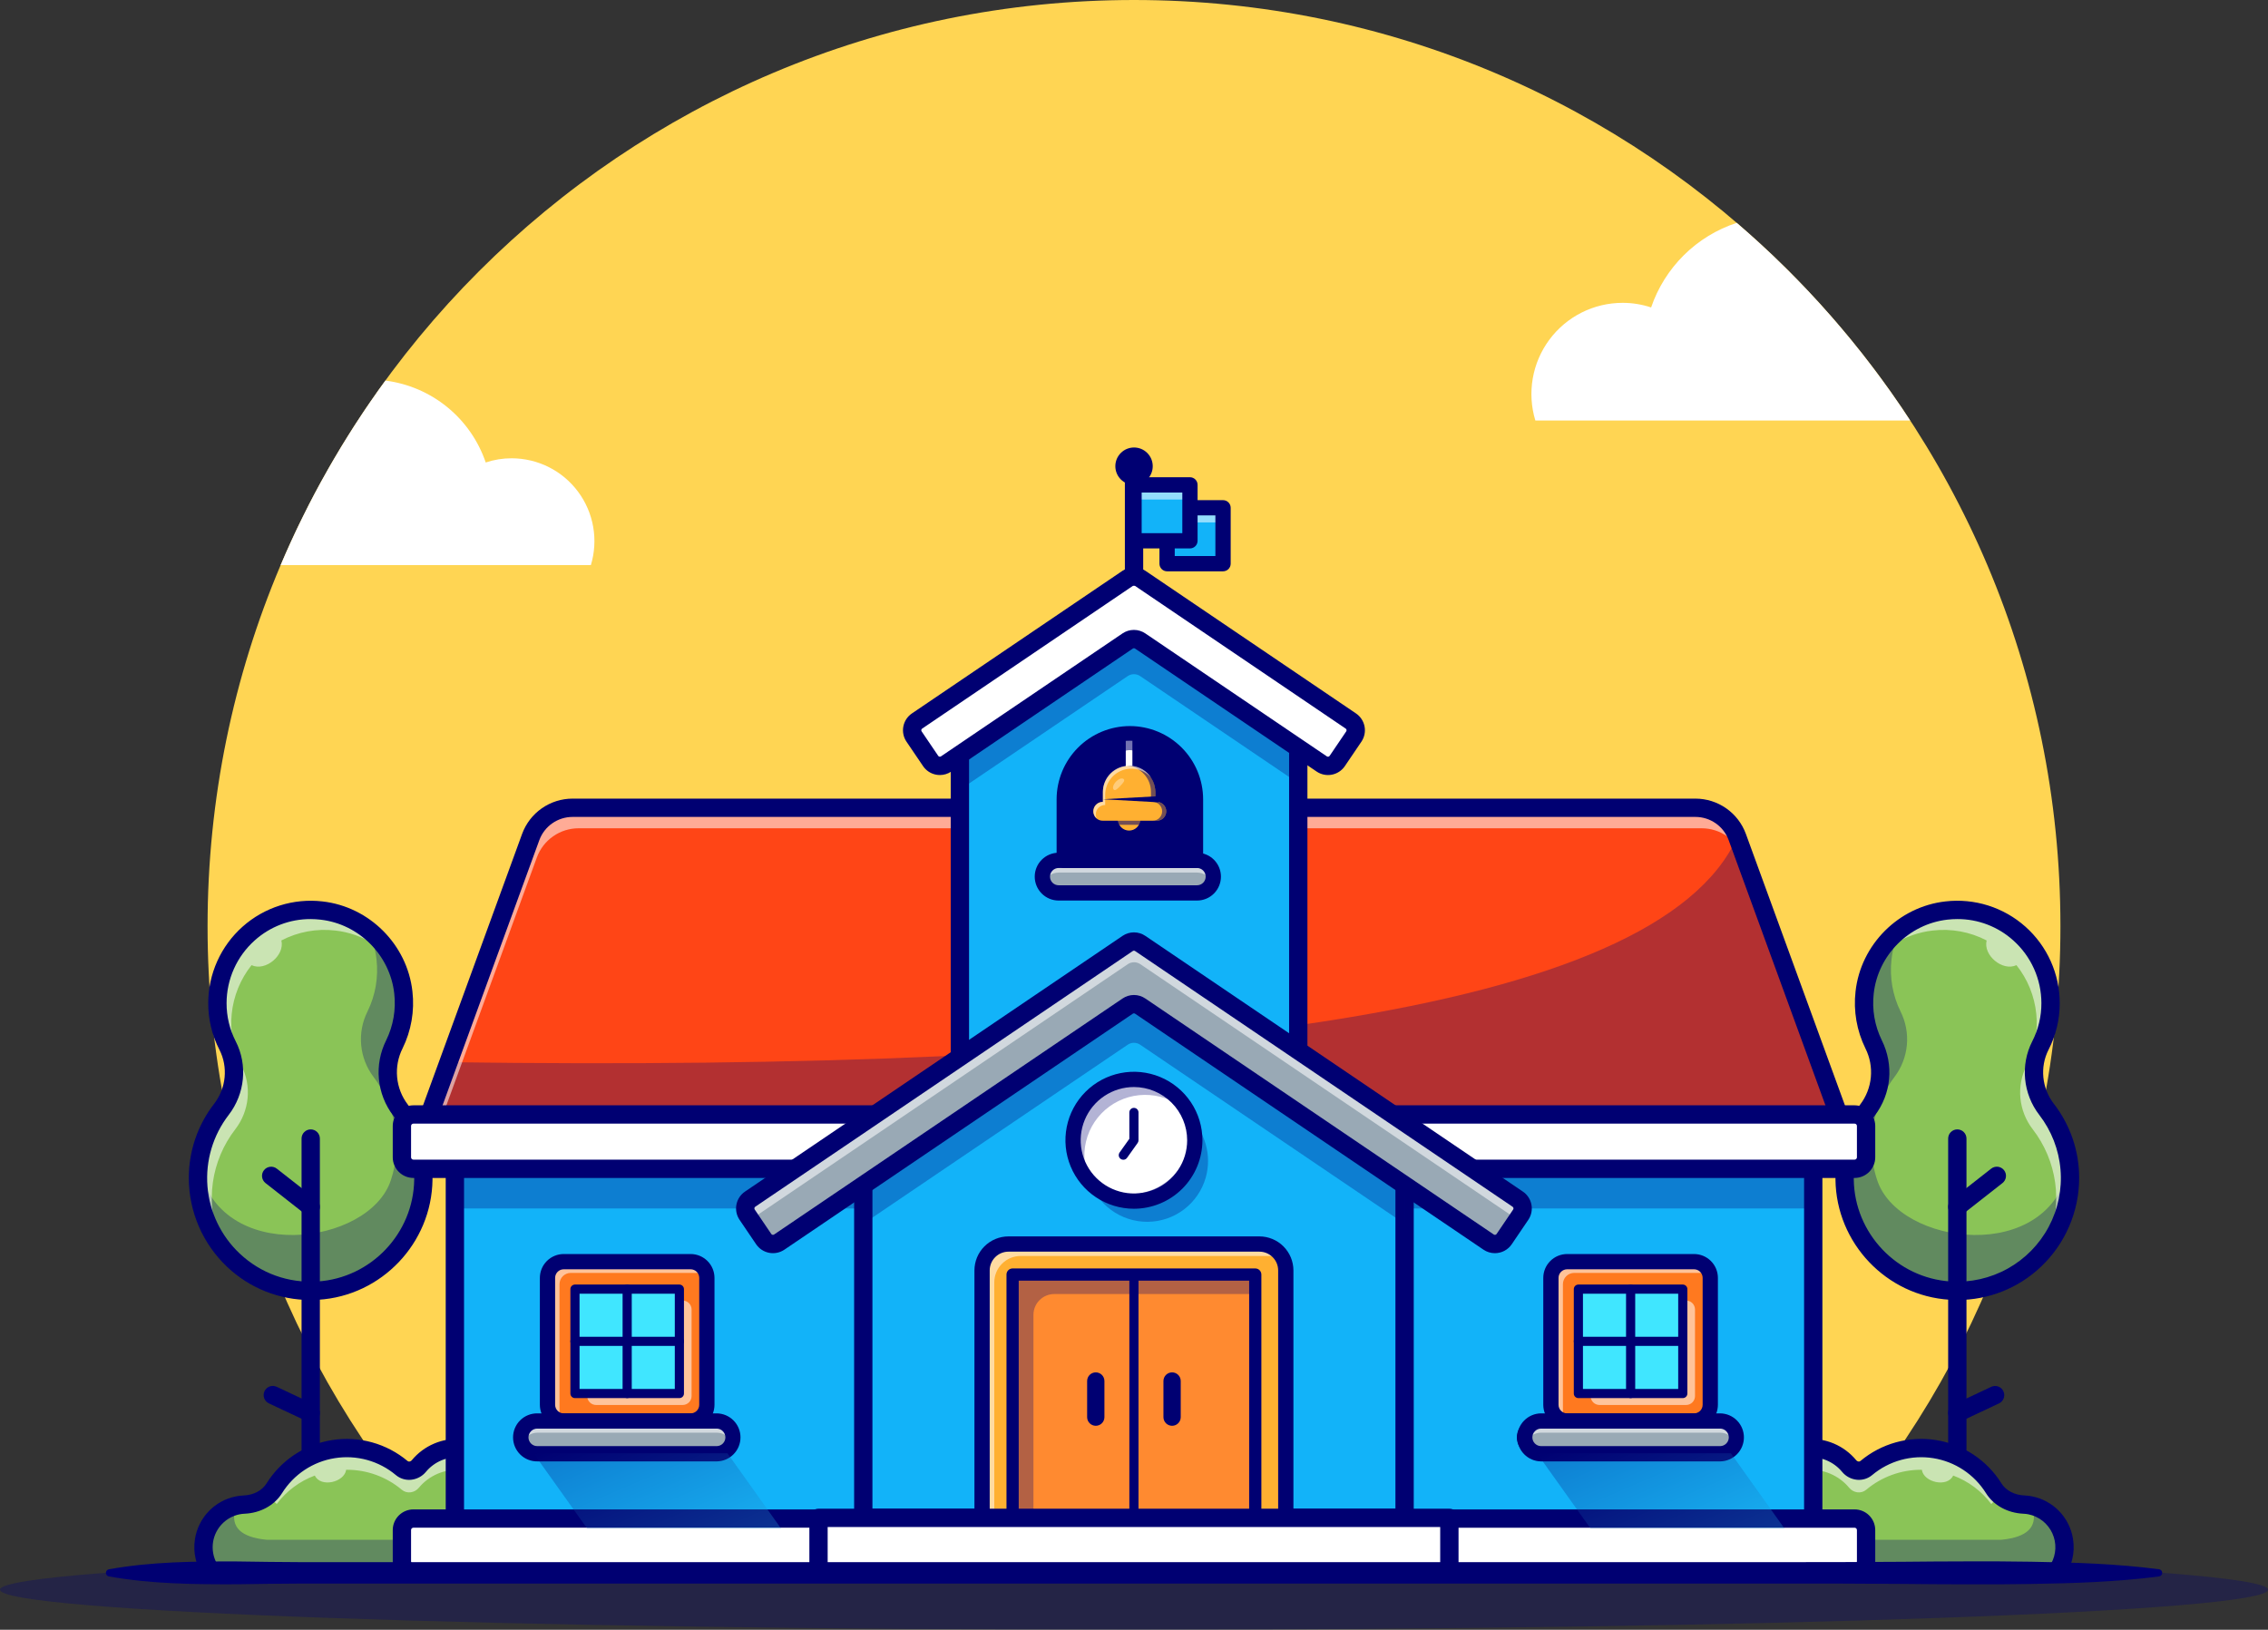 <svg width="551" height="396" viewBox="0 0 551 396" fill="none" xmlns="http://www.w3.org/2000/svg">
<rect x="0" y="0" width="551" height="396" fill="#333333" stroke="none"/>
<g clip-path="url(#clip0_356_2557)">
<path d="M500.572 225.068C500.572 100.767 399.805 0 275.501 0C151.197 0 50.428 100.767 50.428 225.068C50.428 286.433 74.999 342.05 114.825 382.652H436.177C476.003 342.05 500.572 286.433 500.572 225.068Z" fill="#FFD553"/>
<path d="M502.901 286.272C502.906 290.307 502.017 294.294 500.297 297.944C498.578 301.595 496.071 304.82 492.956 307.386C492.946 307.386 492.935 307.389 492.927 307.396C487.569 311.828 480.719 314.046 473.78 313.594C459.616 312.721 448.318 300.807 448.144 286.623C448.054 280.528 450.009 274.579 453.699 269.728C455.417 267.471 456.467 264.778 456.73 261.954C456.993 259.131 456.458 256.29 455.186 253.755C453.268 249.848 452.512 245.473 453.007 241.149C454.161 230.772 462.509 222.415 472.886 221.239C476.96 220.765 481.086 221.404 484.825 223.09C488.563 224.775 491.775 227.443 494.117 230.81C496.459 234.176 497.844 238.115 498.124 242.206C498.405 246.297 497.57 250.388 495.709 254.043C493.147 259.041 493.77 265.102 497.205 269.551C500.248 273.486 502.156 278.18 502.721 283.122V283.133C502.842 284.175 502.902 285.223 502.901 286.272Z" fill="#8AC457"/>
<g opacity="0.3">
<path d="M502.901 286.272C502.909 290.791 501.79 295.241 499.647 299.22C499.527 299.44 499.405 299.662 499.285 299.873C498.962 300.453 498.61 301.016 498.23 301.56C498.06 301.811 497.888 302.063 497.708 302.303C497.54 302.557 497.358 302.802 497.165 303.037C497.009 303.228 496.863 303.419 496.704 303.609C496.282 304.131 495.84 304.643 495.367 305.126C495.226 305.282 495.086 305.427 494.936 305.568C494.695 305.829 494.444 306.071 494.183 306.312C494.09 306.404 493.993 306.491 493.891 306.572C493.639 306.804 493.378 307.041 493.11 307.255C493.06 307.302 493.008 307.346 492.953 307.386H492.944C487.582 311.828 480.724 314.049 473.777 313.594C459.613 312.721 448.314 300.807 448.141 286.623C448.05 280.528 450.006 274.579 453.696 269.728C455.414 267.471 456.464 264.778 456.726 261.954C456.989 259.131 456.455 256.29 455.183 253.755C452.876 249.07 452.259 243.731 453.438 238.644C454.617 233.556 457.519 229.032 461.652 225.839C460.526 228.129 459.809 230.597 459.532 233.133C459.04 237.461 459.799 241.84 461.719 245.75C462.991 248.282 463.525 251.121 463.263 253.943C463 256.765 461.949 259.457 460.232 261.711C456.544 266.564 454.588 272.512 454.677 278.606C454.714 281.368 455.175 284.108 456.044 286.729C456.044 286.739 456.044 286.739 456.053 286.75C461.247 302.741 497.993 307.513 502.724 283.133C502.844 284.175 502.903 285.223 502.901 286.272Z" fill="#000072"/>
</g>
<g opacity="0.55">
<path d="M497.634 301.201C499.377 296.79 499.946 292.003 499.284 287.307C498.622 282.611 496.751 278.167 493.856 274.411C490.412 269.96 489.795 263.903 492.36 258.901C494.33 255.027 495.145 250.667 494.706 246.343C494.268 242.018 492.596 237.911 489.889 234.511C486.524 236.098 481.742 232.121 482.647 228.514C478.615 226.409 474.042 225.569 469.525 226.104C462.866 226.847 457.059 230.563 453.435 235.868C456.328 228.042 463.5 222.206 472.038 221.242C476.111 220.771 480.236 221.412 483.974 223.098C487.711 224.784 490.922 227.451 493.265 230.816C495.607 234.182 496.993 238.119 497.276 242.209C497.559 246.3 496.728 250.39 494.872 254.046C492.3 259.045 492.922 265.106 496.368 269.556C499.833 274.048 501.815 279.507 502.042 285.175C502.268 290.844 500.728 296.443 497.634 301.197V301.201Z" fill="white"/>
</g>
<path d="M475.544 315.872C474.913 315.872 474.279 315.852 473.643 315.812C458.292 314.864 446.115 302.053 445.92 286.65C445.812 280.055 447.929 273.617 451.931 268.373C453.396 266.446 454.291 264.147 454.515 261.737C454.738 259.326 454.281 256.901 453.194 254.738C451.088 250.449 450.255 245.646 450.797 240.898C452.062 229.512 461.244 220.313 472.632 219.029C476.12 218.623 479.654 218.959 483.002 220.016C486.35 221.072 489.437 222.825 492.06 225.16C494.683 227.494 496.782 230.357 498.22 233.56C499.658 236.763 500.402 240.235 500.403 243.746C500.415 247.678 499.484 251.557 497.688 255.055C495.543 259.249 496.045 264.406 498.968 268.192C502.979 273.361 505.146 279.723 505.124 286.266C505.117 290.307 504.286 294.304 502.682 298.013C501.078 301.722 498.735 305.065 495.795 307.838C490.326 313.017 483.075 315.893 475.544 315.872ZM475.544 223.315C474.736 223.315 473.929 223.361 473.127 223.453C463.786 224.509 456.256 232.055 455.214 241.396C454.767 245.299 455.449 249.248 457.179 252.774C460.147 258.771 459.487 265.783 455.47 271.071C452.072 275.524 450.273 280.993 450.365 286.594C450.53 299.681 460.874 310.565 473.913 311.371C478.74 311.682 483.554 310.593 487.778 308.237C492.002 305.881 495.457 302.357 497.729 298.087C500.001 293.817 500.993 288.983 500.587 284.163C500.181 279.343 498.394 274.743 495.44 270.913C491.471 265.771 490.796 258.751 493.722 253.031C495.196 250.159 495.959 246.976 495.948 243.749C495.946 240.871 495.337 238.026 494.16 235.399C492.983 232.773 491.266 230.424 489.12 228.506C485.396 225.153 480.559 223.303 475.548 223.315H475.544Z" fill="#000072"/>
<path d="M475.52 372.633C474.93 372.633 474.364 372.398 473.947 371.981C473.53 371.564 473.296 370.998 473.296 370.408V276.645C473.296 276.055 473.53 275.489 473.947 275.072C474.364 274.655 474.93 274.42 475.52 274.42C476.11 274.42 476.676 274.655 477.093 275.072C477.51 275.489 477.745 276.055 477.745 276.645V370.405C477.745 370.698 477.688 370.987 477.576 371.258C477.464 371.528 477.301 371.773 477.094 371.98C476.888 372.187 476.642 372.351 476.372 372.463C476.102 372.575 475.812 372.633 475.52 372.633Z" fill="#000072"/>
<path d="M475.522 295.465C475.059 295.465 474.607 295.321 474.23 295.053C473.852 294.784 473.568 294.405 473.417 293.967C473.265 293.529 473.254 293.055 473.385 292.611C473.516 292.167 473.783 291.775 474.147 291.489L483.749 283.957C483.979 283.776 484.242 283.643 484.524 283.565C484.805 283.486 485.099 283.463 485.389 283.498C485.679 283.533 485.96 283.625 486.214 283.769C486.469 283.912 486.693 284.104 486.873 284.334C487.053 284.564 487.186 284.827 487.265 285.108C487.344 285.39 487.366 285.684 487.331 285.974C487.296 286.264 487.204 286.544 487.061 286.799C486.918 287.053 486.726 287.277 486.496 287.457L476.893 294.99C476.503 295.298 476.019 295.465 475.522 295.465Z" fill="#000072"/>
<path d="M475.522 345.532C475.016 345.533 474.524 345.361 474.129 345.045C473.734 344.729 473.459 344.287 473.348 343.794C473.238 343.3 473.299 342.783 473.522 342.329C473.744 341.874 474.115 341.509 474.574 341.294L483.759 336.975C484.293 336.724 484.905 336.696 485.46 336.896C486.015 337.096 486.467 337.509 486.718 338.043C486.969 338.577 486.997 339.189 486.797 339.744C486.597 340.299 486.184 340.751 485.65 341.002L476.467 345.321C476.171 345.461 475.848 345.533 475.522 345.532Z" fill="#000072"/>
<path d="M499.497 382.177L499.488 382.166H399.005C396.053 378.905 394.42 374.662 394.423 370.263C394.422 368.828 394.598 367.398 394.946 366.005C395.076 365.472 395.228 364.949 395.407 364.443C395.59 363.891 395.808 363.35 396.06 362.826V362.817C397.284 360.167 399.141 357.861 401.469 356.101C403.797 354.341 406.523 353.183 409.405 352.728C412.288 352.274 415.238 352.537 417.994 353.495C420.751 354.453 423.228 356.075 425.208 358.22C425.495 358.537 425.853 358.782 426.253 358.935C426.653 359.088 427.083 359.145 427.509 359.101C427.935 359.057 428.344 358.914 428.704 358.682C429.065 358.451 429.365 358.137 429.582 357.768C430.567 356.104 431.938 354.701 433.579 353.677C435.22 352.653 437.083 352.039 439.011 351.886C440.939 351.732 442.875 352.045 444.657 352.797C446.439 353.549 448.015 354.718 449.25 356.206C450.305 357.481 452.164 357.752 453.42 356.687C455.698 354.784 458.358 353.391 461.22 352.602C464.082 351.813 467.08 351.647 470.012 352.115C472.944 352.582 475.741 353.673 478.216 355.313C480.691 356.953 482.785 359.104 484.359 361.622C485.921 364.121 488.719 365.46 491.662 365.589C492.191 365.612 492.719 365.672 493.239 365.771C495.115 366.138 496.849 367.029 498.238 368.342V368.353C498.43 368.523 498.61 368.714 498.791 368.906C500.187 370.389 501.104 372.258 501.423 374.27C501.484 374.625 501.521 374.984 501.534 375.345C501.689 377.792 500.967 380.214 499.497 382.177Z" fill="#8AC457"/>
<g opacity="0.3">
<path d="M501.537 375.437C501.672 377.854 500.949 380.24 499.497 382.177L499.488 382.166H399.005C396.801 379.733 395.316 376.735 394.715 373.507C394.521 372.437 394.423 371.351 394.423 370.263C394.423 369.699 394.453 369.136 394.514 368.576C394.725 368.193 394.946 367.782 395.178 367.37C396.634 364.779 398.352 361.845 398.352 361.845C398.753 369.077 402.66 373.789 412.606 374.131C413.387 374.16 414.203 374.16 415.057 374.131H486.247C492.677 373.506 494.817 370.936 493.952 367.019C493.952 367.019 498.554 367.37 499.81 367.873C501.066 368.376 502.903 374.573 502.903 375.074C502.903 375.185 502.376 375.316 501.537 375.437Z" fill="#000072"/>
</g>
<g opacity="0.55">
<path d="M485.886 363.393C485.293 363.935 484.48 364.708 483.776 365.452C481.419 362.302 478.203 359.898 474.514 358.53C473.118 361.514 467.352 360.208 466.9 357.124H466.744C461.866 357.115 457.142 358.831 453.405 361.967C452.156 363.032 450.29 362.76 449.236 361.486C448 359.998 446.425 358.829 444.643 358.077C442.861 357.325 440.925 357.012 438.997 357.165C437.068 357.318 435.205 357.933 433.564 358.957C431.924 359.98 430.553 361.383 429.567 363.048C429.351 363.417 429.05 363.73 428.69 363.962C428.33 364.194 427.921 364.337 427.495 364.381C427.069 364.425 426.639 364.368 426.239 364.215C425.839 364.062 425.481 363.817 425.194 363.499C422.924 361.043 420.008 359.278 416.779 358.407C413.55 357.536 410.142 357.594 406.945 358.576C403.748 359.557 400.894 361.422 398.711 363.955C396.527 366.488 395.104 369.586 394.604 372.892C394.475 372.024 394.411 371.147 394.414 370.269C394.414 366.701 395.49 363.215 397.502 360.268C399.514 357.32 402.368 355.048 405.691 353.747C409.014 352.447 412.652 352.178 416.13 352.977C419.608 353.776 422.765 355.605 425.187 358.226C425.475 358.543 425.833 358.788 426.233 358.941C426.632 359.095 427.063 359.151 427.489 359.108C427.914 359.064 428.324 358.92 428.684 358.688C429.044 358.457 429.345 358.144 429.561 357.774C430.546 356.11 431.917 354.707 433.558 353.683C435.199 352.659 437.062 352.045 438.99 351.892C440.918 351.739 442.855 352.051 444.637 352.803C446.419 353.555 447.994 354.724 449.23 356.212C450.284 357.487 452.143 357.759 453.399 356.693C455.677 354.786 458.338 353.39 461.202 352.599C464.066 351.807 467.067 351.64 470.001 352.107C472.936 352.574 475.736 353.665 478.212 355.306C480.689 356.948 482.785 359.101 484.359 361.622C484.771 362.289 485.287 362.887 485.886 363.393Z" fill="white"/>
</g>
<path d="M499.494 384.398C499.423 384.398 499.353 384.395 499.283 384.389H398.995C398.684 384.389 398.376 384.323 398.092 384.197C397.807 384.07 397.552 383.885 397.344 383.653C394.026 379.982 392.189 375.21 392.189 370.262C392.189 359.247 401.145 350.286 412.155 350.286C414.913 350.288 417.641 350.86 420.168 351.966C422.695 353.072 424.966 354.689 426.838 356.714C426.893 356.775 426.961 356.823 427.038 356.853C427.115 356.883 427.197 356.894 427.279 356.885C427.358 356.878 427.434 356.851 427.5 356.807C427.567 356.764 427.621 356.705 427.66 356.635C428.826 354.664 430.45 353.001 432.394 351.788C434.338 350.576 436.545 349.848 438.829 349.668C441.113 349.488 443.407 349.859 445.517 350.752C447.627 351.644 449.491 353.031 450.953 354.795C451.1 354.979 451.314 355.097 451.548 355.125C451.625 355.133 451.703 355.125 451.777 355.102C451.851 355.08 451.919 355.043 451.979 354.994C454.5 352.881 457.444 351.334 460.614 350.456C463.784 349.579 467.105 349.392 470.353 349.908C473.601 350.424 476.701 351.631 479.442 353.447C482.184 355.264 484.504 357.648 486.246 360.438C487.32 362.156 489.381 363.249 491.76 363.359C492.396 363.387 493.03 363.462 493.655 363.584C496.175 364.075 498.484 365.33 500.268 367.178C502.051 369.026 503.224 371.377 503.626 373.914C503.901 375.589 503.834 377.303 503.429 378.953C503.024 380.602 502.29 382.152 501.27 383.51C501.079 383.765 500.836 383.976 500.556 384.129C500.276 384.281 499.967 384.372 499.649 384.394C499.599 384.397 499.546 384.398 499.494 384.398ZM400.031 379.939H498.302C498.93 378.818 499.284 377.565 499.337 376.281C499.389 374.998 499.138 373.72 498.603 372.552C498.068 371.384 497.266 370.358 496.26 369.559C495.255 368.759 494.075 368.209 492.816 367.951C492.403 367.872 491.986 367.823 491.566 367.803C487.723 367.631 484.327 365.76 482.476 362.796C481.072 360.547 479.202 358.624 476.992 357.159C474.781 355.694 472.282 354.72 469.663 354.304C467.044 353.887 464.366 354.037 461.811 354.744C459.255 355.451 456.88 356.698 454.847 358.401C454.339 358.829 453.751 359.152 453.116 359.35C452.482 359.548 451.814 359.618 451.153 359.555C449.738 359.42 448.435 358.729 447.53 357.634C446.524 356.419 445.24 355.464 443.788 354.85C442.335 354.236 440.756 353.98 439.183 354.104C437.611 354.229 436.092 354.73 434.754 355.565C433.415 356.4 432.298 357.544 431.495 358.902C431.101 359.569 430.557 360.134 429.905 360.553C429.253 360.971 428.513 361.231 427.742 361.312C426.972 361.392 426.193 361.291 425.469 361.016C424.745 360.742 424.095 360.301 423.572 359.73C420.847 356.772 417.079 354.988 413.064 354.753C409.048 354.518 405.099 355.851 402.047 358.471C398.995 361.091 397.08 364.794 396.704 368.798C396.329 372.803 397.523 376.797 400.034 379.939H400.031Z" fill="#000072"/>
<path d="M48.099 286.272C48.094 290.307 48.984 294.293 50.703 297.944C52.423 301.595 54.929 304.82 58.044 307.386C58.055 307.386 58.066 307.389 58.075 307.396C63.432 311.829 70.281 314.046 77.22 313.594C91.385 312.721 102.683 300.807 102.856 286.623C102.948 280.528 100.992 274.579 97.301 269.728C95.583 267.471 94.533 264.778 94.27 261.954C94.007 259.131 94.542 256.29 95.814 253.755C97.734 249.849 98.493 245.474 98.001 241.149C96.845 230.773 88.499 222.415 78.121 221.239C74.048 220.765 69.922 221.405 66.183 223.09C62.445 224.776 59.233 227.444 56.891 230.81C54.549 234.176 53.164 238.115 52.883 242.206C52.602 246.297 53.437 250.388 55.297 254.043C57.859 259.041 57.237 265.102 53.801 269.551C50.758 273.487 48.851 278.18 48.287 283.123V283.133C48.163 284.175 48.1 285.223 48.099 286.272Z" fill="#8AC457"/>
<g opacity="0.3">
<path d="M48.099 286.272C48.091 290.791 49.21 295.241 51.355 299.22C51.475 299.44 51.595 299.662 51.715 299.873C52.038 300.452 52.39 301.015 52.77 301.56C52.942 301.811 53.112 302.063 53.293 302.303C53.474 302.544 53.645 302.795 53.835 303.037C53.992 303.228 54.137 303.419 54.304 303.609C54.726 304.131 55.168 304.643 55.639 305.126C55.78 305.282 55.921 305.427 56.072 305.568C56.313 305.829 56.564 306.071 56.825 306.312C56.917 306.404 57.014 306.491 57.116 306.572C57.367 306.804 57.628 307.041 57.897 307.255C57.946 307.302 57.998 307.346 58.053 307.386H58.064C63.425 311.828 70.282 314.049 77.23 313.594C91.395 312.721 102.692 300.807 102.865 286.623C102.957 280.528 101.001 274.579 97.311 269.728C95.593 267.471 94.543 264.778 94.28 261.954C94.017 259.131 94.552 256.29 95.823 253.755C98.132 249.07 98.749 243.731 97.569 238.643C96.39 233.555 93.487 229.031 89.353 225.839C90.478 228.129 91.196 230.597 91.473 233.133C91.966 237.46 91.21 241.838 89.294 245.75C88.022 248.282 87.487 251.121 87.749 253.943C88.012 256.765 89.062 259.456 90.779 261.711C93.454 265.23 95.233 269.346 95.963 273.705C96.693 278.065 96.352 282.536 94.969 286.734C94.969 286.743 94.969 286.743 94.958 286.754C89.766 302.745 53.02 307.517 48.288 283.138C48.164 284.178 48.101 285.224 48.099 286.272Z" fill="#000072"/>
</g>
<g opacity="0.55">
<path d="M53.366 301.2C51.623 296.79 51.054 292.003 51.716 287.307C52.378 282.611 54.248 278.167 57.144 274.411C60.59 269.96 61.213 263.903 58.64 258.901C56.671 255.026 55.857 250.667 56.295 246.343C56.733 242.019 58.405 237.912 61.111 234.511C64.476 236.098 69.258 232.121 68.355 228.514C72.387 226.408 76.96 225.568 81.477 226.103C88.138 226.847 93.942 230.563 97.567 235.868C94.673 228.042 87.5 222.206 78.962 221.242C74.889 220.77 70.764 221.412 67.026 223.097C63.288 224.783 60.078 227.451 57.735 230.816C55.393 234.181 54.007 238.119 53.724 242.209C53.441 246.3 54.273 250.39 56.13 254.046C58.701 259.045 58.078 265.105 54.632 269.556C51.167 274.048 49.185 279.506 48.958 285.175C48.731 290.844 50.272 296.442 53.366 301.197V301.2Z" fill="white"/>
</g>
<path d="M75.45 315.871C67.919 315.895 60.668 313.019 55.2 307.841C52.261 305.068 49.917 301.725 48.313 298.016C46.709 294.307 45.878 290.309 45.871 286.268C45.85 279.726 48.016 273.365 52.026 268.195C54.949 264.409 55.452 259.251 53.306 255.056C51.51 251.558 50.58 247.681 50.592 243.749C50.593 240.237 51.337 236.766 52.775 233.563C54.212 230.359 56.312 227.496 58.935 225.162C61.557 222.828 64.644 221.075 67.993 220.018C71.342 218.962 74.876 218.625 78.364 219.032C89.75 220.319 98.932 229.518 100.197 240.901C100.74 245.649 99.908 250.452 97.799 254.741C96.713 256.904 96.256 259.329 96.479 261.74C96.703 264.15 97.598 266.449 99.063 268.376C103.065 273.619 105.183 280.058 105.074 286.653C104.88 302.056 92.704 314.867 77.351 315.815C76.72 315.853 76.086 315.871 75.45 315.871ZM75.45 223.315C70.438 223.301 65.6 225.151 61.875 228.506C59.729 230.423 58.011 232.772 56.835 235.399C55.658 238.025 55.048 240.87 55.046 243.749C55.035 246.976 55.799 250.159 57.272 253.03C60.198 258.751 59.524 265.769 55.553 270.913C51.74 275.862 49.904 282.053 50.404 288.28C50.903 294.508 53.701 300.327 58.254 304.606C63.361 309.407 70.048 311.81 77.084 311.377C90.123 310.571 100.466 299.687 100.631 286.6C100.722 280.999 98.924 275.531 95.526 271.077C93.558 268.493 92.355 265.408 92.052 262.174C91.75 258.939 92.361 255.685 93.816 252.78C95.546 249.254 96.228 245.305 95.781 241.402C94.744 232.061 87.21 224.515 77.87 223.459C77.067 223.365 76.259 223.317 75.45 223.315Z" fill="#000072"/>
<path d="M75.48 372.633C74.891 372.63 74.328 372.395 73.912 371.978C73.497 371.561 73.264 370.997 73.263 370.408V276.645C73.263 276.055 73.498 275.489 73.915 275.072C74.332 274.655 74.898 274.42 75.488 274.42C76.078 274.42 76.643 274.655 77.061 275.072C77.478 275.489 77.712 276.055 77.712 276.645V370.405C77.713 370.698 77.655 370.989 77.543 371.259C77.431 371.53 77.266 371.776 77.059 371.983C76.852 372.19 76.605 372.354 76.334 372.465C76.063 372.577 75.773 372.634 75.48 372.633Z" fill="#000072"/>
<path d="M75.478 295.464C74.981 295.467 74.498 295.302 74.107 294.996L64.504 287.463C64.04 287.099 63.74 286.566 63.669 285.98C63.598 285.394 63.763 284.804 64.127 284.34C64.491 283.876 65.025 283.575 65.611 283.505C66.197 283.434 66.786 283.599 67.251 283.963L76.856 291.484C77.221 291.77 77.487 292.162 77.618 292.606C77.749 293.051 77.738 293.525 77.587 293.962C77.435 294.4 77.151 294.78 76.774 295.048C76.396 295.316 75.945 295.46 75.481 295.46L75.478 295.464Z" fill="#000072"/>
<path d="M75.478 345.532C75.151 345.532 74.829 345.46 74.533 345.321L65.35 341.002C65.082 340.88 64.841 340.706 64.64 340.49C64.44 340.274 64.285 340.021 64.183 339.745C64.082 339.468 64.036 339.174 64.049 338.88C64.062 338.586 64.133 338.298 64.258 338.031C64.384 337.765 64.561 337.526 64.779 337.328C64.997 337.131 65.253 336.979 65.53 336.88C65.808 336.782 66.102 336.74 66.396 336.757C66.69 336.773 66.978 336.848 67.243 336.977L76.426 341.294C76.885 341.509 77.256 341.874 77.478 342.329C77.701 342.783 77.762 343.3 77.652 343.794C77.541 344.287 77.266 344.729 76.871 345.045C76.475 345.361 75.984 345.533 75.478 345.532Z" fill="#000072"/>
<path d="M51.503 382.177L51.514 382.166H151.994C153.943 380.012 155.334 377.411 156.042 374.593C156.75 371.774 156.755 368.825 156.055 366.005C155.924 365.472 155.774 364.949 155.587 364.443C155.405 363.89 155.187 363.35 154.934 362.826V362.817C153.71 360.169 151.852 357.864 149.524 356.105C147.197 354.347 144.471 353.189 141.59 352.735C138.708 352.281 135.759 352.545 133.004 353.503C130.248 354.46 127.771 356.083 125.792 358.226C125.505 358.543 125.147 358.788 124.747 358.941C124.347 359.095 123.917 359.152 123.491 359.108C123.065 359.064 122.656 358.92 122.296 358.688C121.936 358.457 121.635 358.144 121.419 357.774C120.433 356.11 119.062 354.707 117.421 353.683C115.78 352.659 113.917 352.045 111.989 351.892C110.06 351.739 108.124 352.051 106.342 352.803C104.559 353.555 102.984 354.724 101.748 356.212C100.694 357.487 98.837 357.759 97.581 356.693C95.303 354.79 92.643 353.396 89.781 352.607C86.919 351.818 83.921 351.651 80.99 352.118C78.058 352.585 75.26 353.675 72.785 355.315C70.31 356.954 68.215 359.105 66.641 361.622C65.079 364.121 62.282 365.46 59.339 365.589C58.809 365.612 58.282 365.672 57.761 365.771C55.885 366.138 54.152 367.03 52.762 368.342V368.353C52.572 368.523 52.39 368.714 52.209 368.906C50.813 370.389 49.897 372.258 49.578 374.27C49.517 374.625 49.48 374.984 49.468 375.345C49.312 377.792 50.034 380.214 51.503 382.177Z" fill="#8AC457"/>
<g opacity="0.3">
<path d="M49.464 375.437C49.329 377.853 50.051 380.24 51.503 382.177L51.514 382.166H151.994C154.196 379.732 155.681 376.735 156.283 373.507C156.477 372.437 156.574 371.351 156.574 370.263C156.575 369.699 156.544 369.136 156.483 368.576C156.272 368.193 156.052 367.782 155.821 367.37C154.363 364.779 152.647 361.845 152.647 361.845C152.245 369.077 148.337 373.789 138.392 374.131C137.611 374.16 136.794 374.16 135.941 374.131H64.753C58.325 373.506 56.184 370.936 57.048 367.019C57.048 367.019 52.448 367.37 51.192 367.873C49.936 368.376 48.097 374.573 48.097 375.074C48.097 375.185 48.63 375.316 49.464 375.437Z" fill="#000072"/>
</g>
<g opacity="0.55">
<path d="M65.115 363.393C65.707 363.935 66.521 364.708 67.224 365.452C69.581 362.302 72.797 359.899 76.486 358.53C77.882 361.514 83.648 360.208 84.101 357.125H84.257C89.136 357.115 93.861 358.831 97.598 361.967C98.847 363.032 100.711 362.761 101.766 361.486C103.001 359.998 104.577 358.829 106.359 358.077C108.141 357.325 110.078 357.012 112.006 357.165C113.934 357.319 115.797 357.933 117.438 358.957C119.079 359.98 120.45 361.384 121.436 363.048C121.652 363.417 121.953 363.73 122.313 363.962C122.673 364.194 123.082 364.337 123.508 364.381C123.934 364.425 124.364 364.368 124.764 364.215C125.164 364.062 125.522 363.817 125.81 363.499C128.079 361.043 130.995 359.278 134.224 358.407C137.452 357.535 140.861 357.594 144.058 358.576C147.254 359.557 150.109 361.422 152.292 363.955C154.475 366.488 155.898 369.586 156.397 372.892C156.528 372.024 156.591 371.147 156.588 370.27C156.589 366.701 155.513 363.214 153.501 360.266C151.489 357.318 148.635 355.045 145.312 353.745C141.988 352.444 138.35 352.176 134.871 352.975C131.393 353.775 128.236 355.605 125.814 358.226C125.527 358.543 125.169 358.788 124.769 358.941C124.369 359.095 123.939 359.152 123.513 359.108C123.087 359.064 122.678 358.92 122.318 358.688C121.957 358.457 121.657 358.144 121.44 357.774C120.455 356.11 119.084 354.707 117.443 353.683C115.802 352.659 113.939 352.045 112.01 351.892C110.082 351.739 108.146 352.051 106.363 352.803C104.581 353.555 103.006 354.724 101.77 356.212C100.716 357.487 98.859 357.759 97.603 356.693C95.324 354.786 92.663 353.389 89.799 352.598C86.935 351.807 83.934 351.639 80.999 352.106C78.065 352.573 75.265 353.664 72.788 355.306C70.311 356.947 68.215 359.101 66.641 361.622C66.229 362.289 65.714 362.887 65.115 363.393Z" fill="white"/>
</g>
<path d="M51.509 384.394C51.458 384.394 51.406 384.394 51.353 384.394C51.035 384.373 50.725 384.284 50.444 384.132C50.163 383.981 49.919 383.77 49.727 383.516C48.707 382.158 47.972 380.608 47.568 378.959C47.163 377.31 47.096 375.596 47.371 373.92C47.773 371.384 48.946 369.033 50.729 367.185C52.512 365.337 54.82 364.082 57.341 363.59C57.967 363.468 58.602 363.393 59.24 363.365C61.616 363.257 63.676 362.165 64.753 360.445C66.494 357.655 68.814 355.272 71.555 353.455C74.297 351.638 77.396 350.431 80.644 349.915C83.892 349.399 87.213 349.585 90.383 350.463C93.553 351.34 96.497 352.887 99.018 355C99.078 355.049 99.146 355.086 99.22 355.109C99.294 355.131 99.372 355.139 99.449 355.131C99.683 355.104 99.898 354.985 100.046 354.802C101.507 353.037 103.371 351.65 105.481 350.758C107.591 349.865 109.885 349.494 112.169 349.674C114.453 349.855 116.66 350.582 118.604 351.795C120.547 353.007 122.171 354.67 123.337 356.642C123.375 356.711 123.43 356.77 123.497 356.813C123.563 356.857 123.639 356.884 123.718 356.892C123.8 356.9 123.882 356.888 123.959 356.858C124.035 356.828 124.104 356.781 124.158 356.72C126.031 354.695 128.302 353.079 130.829 351.973C133.356 350.866 136.084 350.294 138.842 350.292C149.851 350.292 158.808 359.254 158.808 370.268C158.807 375.216 156.97 379.988 153.653 383.66C153.444 383.891 153.189 384.076 152.905 384.203C152.62 384.33 152.312 384.395 152 384.395H51.656C51.608 384.392 51.559 384.394 51.509 384.394ZM52.698 379.939H150.971C153.474 376.796 154.661 372.805 154.282 368.805C153.904 364.805 151.989 361.108 148.94 358.49C145.891 355.873 141.947 354.54 137.935 354.771C133.924 355.002 130.159 356.78 127.431 359.73C126.908 360.301 126.258 360.742 125.534 361.016C124.81 361.291 124.032 361.392 123.262 361.312C122.492 361.231 121.751 360.971 121.099 360.553C120.448 360.134 119.903 359.569 119.51 358.902C118.707 357.544 117.589 356.4 116.251 355.565C114.913 354.73 113.393 354.229 111.821 354.104C110.248 353.98 108.669 354.236 107.216 354.85C105.763 355.464 104.479 356.419 103.473 357.634C102.567 358.728 101.264 359.419 99.85 359.555C99.189 359.618 98.522 359.549 97.888 359.35C97.253 359.152 96.665 358.829 96.158 358.401C94.125 356.698 91.75 355.451 89.194 354.744C86.638 354.037 83.96 353.887 81.341 354.304C78.722 354.72 76.222 355.694 74.012 357.159C71.801 358.624 69.931 360.547 68.527 362.796C66.677 365.764 63.28 367.631 59.44 367.803C59.02 367.823 58.603 367.872 58.19 367.951C56.574 368.283 55.096 369.096 53.951 370.283C52.806 371.471 52.047 372.977 51.775 374.604C51.472 376.436 51.797 378.316 52.698 379.939Z" fill="#000072"/>
<path d="M440.516 280.433H110.509V371.402H440.516V280.433Z" fill="#12B3F9"/>
<path d="M440.516 280.433H110.509V371.402H440.516V280.433Z" fill="#12B3F9"/>
<g opacity="0.3">
<path d="M440.516 280.433H110.509V293.632H440.516V280.433Z" fill="#000072"/>
</g>
<path d="M440.516 373.628H110.51C109.92 373.628 109.355 373.393 108.937 372.976C108.52 372.559 108.286 371.993 108.286 371.403V280.431C108.286 279.841 108.521 279.276 108.938 278.859C109.355 278.441 109.921 278.207 110.51 278.207H440.516C441.106 278.207 441.672 278.441 442.089 278.858C442.507 279.275 442.741 279.841 442.741 280.431V371.403C442.741 371.696 442.684 371.985 442.572 372.255C442.46 372.525 442.296 372.77 442.09 372.977C441.883 373.183 441.638 373.347 441.368 373.459C441.098 373.571 440.809 373.628 440.516 373.628ZM112.736 369.179H438.294V282.655H112.736V369.179Z" fill="#000072"/>
<path d="M446.663 270.793H104.338L108.973 258.09L128.943 203.361C129.7 201.283 131.079 199.488 132.891 198.22C134.703 196.952 136.862 196.272 139.074 196.272H411.93C414.141 196.273 416.299 196.953 418.111 198.221C419.923 199.489 421.302 201.283 422.06 203.361L446.663 270.793Z" fill="#FF4516"/>
<path d="M447.193 271.163H103.807L128.595 203.235C129.381 201.086 130.807 199.231 132.681 197.918C134.555 196.605 136.786 195.898 139.073 195.893H411.93C414.217 195.9 416.447 196.608 418.32 197.92C420.194 199.233 421.62 201.087 422.408 203.235L447.193 271.163ZM104.868 270.421H446.14L421.708 203.489C420.972 201.486 419.64 199.756 417.891 198.532C416.142 197.308 414.061 196.649 411.926 196.643H139.073C136.939 196.647 134.857 197.306 133.108 198.529C131.359 199.753 130.027 201.484 129.291 203.488L104.868 270.421Z" fill="#000072"/>
<g opacity="0.3">
<path d="M446.663 270.793H104.338L108.973 258.09C282.579 260.455 402.568 246.862 422.057 203.361L446.663 270.793Z" fill="#000072"/>
</g>
<g opacity="0.55">
<path d="M448.144 271.535H446.594L423.539 208.346C422.782 206.267 421.404 204.472 419.592 203.204C417.78 201.935 415.621 201.255 413.409 201.255H140.564C138.351 201.256 136.192 201.937 134.379 203.205C132.565 204.473 131.185 206.268 130.426 208.346L107.37 271.535H105.819L130.426 204.103C131.185 202.025 132.565 200.231 134.379 198.963C136.192 197.695 138.351 197.015 140.564 197.014H413.409C415.621 197.014 417.779 197.694 419.592 198.962C421.404 200.23 422.782 202.025 423.539 204.103L448.144 271.535Z" fill="white"/>
</g>
<path d="M446.662 273.02C446.206 273.021 445.76 272.88 445.386 272.619C445.012 272.357 444.728 271.987 444.572 271.558L419.965 204.122C419.359 202.476 418.264 201.054 416.826 200.049C415.389 199.044 413.678 198.503 411.923 198.498H139.075C137.321 198.502 135.609 199.043 134.172 200.049C132.734 201.054 131.638 202.475 131.032 204.122L106.427 271.558C106.327 271.833 106.173 272.085 105.976 272.3C105.778 272.515 105.54 272.69 105.275 272.813C105.01 272.936 104.724 273.006 104.432 273.018C104.14 273.031 103.848 272.986 103.574 272.885C103.299 272.785 103.047 272.632 102.832 272.434C102.617 272.237 102.443 271.999 102.319 271.734C102.196 271.469 102.126 271.182 102.114 270.89C102.101 270.598 102.147 270.307 102.247 270.032L126.852 202.602C127.772 200.099 129.436 197.937 131.622 196.409C133.807 194.88 136.408 194.057 139.075 194.051H411.93C414.596 194.058 417.195 194.881 419.379 196.41C421.563 197.939 423.226 200.1 424.145 202.602L448.75 270.038C448.873 270.374 448.913 270.735 448.866 271.09C448.82 271.444 448.688 271.783 448.483 272.076C448.279 272.369 448.006 272.609 447.689 272.774C447.372 272.94 447.02 273.026 446.662 273.027V273.02Z" fill="#000072"/>
<path d="M450.564 270.794H100.435C98.892 270.794 97.642 272.045 97.642 273.587V281.201C97.642 282.744 98.892 283.994 100.435 283.994H450.564C452.106 283.994 453.357 282.744 453.357 281.201V273.587C453.357 272.045 452.106 270.794 450.564 270.794Z" fill="white"/>
<g opacity="0.55">
<path d="M453.36 274.329V278.097C453.359 277.357 453.063 276.647 452.539 276.124C452.015 275.601 451.304 275.308 450.564 275.309H100.444C100.077 275.308 99.714 275.38 99.375 275.52C99.036 275.66 98.728 275.865 98.468 276.124C98.208 276.383 98.002 276.69 97.862 277.029C97.721 277.367 97.648 277.731 97.648 278.097V274.329C97.648 273.588 97.943 272.878 98.468 272.354C98.992 271.83 99.703 271.535 100.444 271.535H450.564C451.305 271.535 452.016 271.83 452.54 272.354C453.064 272.878 453.359 273.588 453.36 274.329Z" fill="white"/>
</g>
<path d="M450.564 286.22H100.435C99.104 286.218 97.829 285.689 96.888 284.748C95.947 283.807 95.418 282.532 95.417 281.201V273.587C95.419 272.257 95.948 270.982 96.888 270.041C97.829 269.101 99.104 268.572 100.435 268.57H450.564C451.894 268.572 453.169 269.101 454.11 270.041C455.05 270.982 455.58 272.257 455.581 273.587V281.201C455.58 282.532 455.051 283.807 454.11 284.748C453.17 285.689 451.894 286.218 450.564 286.22ZM100.435 273.02C100.284 273.02 100.14 273.08 100.033 273.186C99.926 273.293 99.866 273.437 99.866 273.587V281.201C99.866 281.352 99.926 281.496 100.032 281.603C100.139 281.71 100.284 281.77 100.435 281.77H450.564C450.714 281.769 450.859 281.709 450.965 281.603C451.072 281.496 451.132 281.352 451.132 281.201V273.587C451.132 273.437 451.072 273.293 450.965 273.186C450.859 273.08 450.714 273.02 450.564 273.02H100.435Z" fill="#000072"/>
<path d="M450.564 368.978H100.435C98.892 368.978 97.642 370.228 97.642 371.771V379.384C97.642 380.927 98.892 382.177 100.435 382.177H450.564C452.106 382.177 453.357 380.927 453.357 379.384V371.771C453.357 370.228 452.106 368.978 450.564 368.978Z" fill="white"/>
<g opacity="0.55">
<path d="M453.36 371.775V375.543C453.36 375.176 453.287 374.813 453.146 374.475C453.005 374.136 452.799 373.828 452.54 373.569C452.28 373.31 451.972 373.105 451.633 372.965C451.294 372.826 450.93 372.754 450.564 372.755H100.444C100.077 372.754 99.714 372.825 99.375 372.965C99.036 373.105 98.727 373.31 98.468 373.569C98.208 373.828 98.002 374.136 97.861 374.474C97.72 374.813 97.648 375.176 97.648 375.543V371.775C97.648 371.034 97.943 370.323 98.467 369.798C98.991 369.274 99.702 368.979 100.444 368.979H450.564C451.305 368.98 452.016 369.275 452.54 369.799C453.064 370.323 453.359 371.034 453.36 371.775Z" fill="white"/>
</g>
<path d="M450.564 384.402H100.435C99.104 384.4 97.829 383.871 96.888 382.93C95.948 381.99 95.419 380.714 95.417 379.384V371.775C95.418 370.445 95.947 369.169 96.888 368.228C97.829 367.287 99.104 366.758 100.435 366.756H450.564C451.894 366.758 453.17 367.287 454.11 368.228C455.051 369.169 455.58 370.445 455.581 371.775V379.389C455.578 380.718 455.049 381.992 454.108 382.932C453.168 383.871 451.893 384.4 450.564 384.402ZM100.435 371.202C100.284 371.202 100.139 371.262 100.032 371.369C99.926 371.475 99.866 371.62 99.866 371.771V379.384C99.866 379.535 99.926 379.68 100.032 379.786C100.139 379.893 100.284 379.953 100.435 379.953H450.564C450.714 379.952 450.859 379.892 450.965 379.786C451.072 379.679 451.132 379.535 451.132 379.384V371.775C451.132 371.625 451.072 371.48 450.965 371.374C450.859 371.267 450.714 371.207 450.564 371.207L100.435 371.202Z" fill="#000072"/>
<path d="M315.411 175.383V262.272H233.199V175.383L267.748 153.268L274.993 148.626L275.484 148.315L275.935 148.626L315.411 175.383Z" fill="#12B3F9"/>
<path d="M274.496 178.276C278.725 178.276 282.781 179.955 285.771 182.946C288.761 185.936 290.441 189.991 290.441 194.22V209.052H258.553V194.22C258.553 189.991 260.233 185.936 263.223 182.946C266.213 179.956 270.268 178.276 274.496 178.276Z" fill="#40A3DB"/>
<path d="M290.813 209.422H258.182V194.22C258.186 189.894 259.906 185.747 262.965 182.688C266.024 179.629 270.171 177.909 274.496 177.904C278.822 177.909 282.969 179.629 286.028 182.688C289.086 185.747 290.807 189.894 290.811 194.22L290.813 209.422ZM258.924 208.68H290.071V194.22C290.091 192.162 289.704 190.12 288.93 188.212C288.157 186.305 287.013 184.569 285.565 183.107C284.117 181.644 282.393 180.483 280.493 179.69C278.593 178.898 276.556 178.49 274.497 178.49C272.439 178.49 270.401 178.898 268.501 179.69C266.601 180.483 264.878 181.644 263.429 183.107C261.981 184.569 260.837 186.305 260.064 188.212C259.291 190.12 258.903 192.162 258.924 194.22V208.68Z" fill="#000072"/>
<path d="M274.496 178.276C278.725 178.276 282.781 179.955 285.771 182.946C288.761 185.936 290.441 189.991 290.441 194.22V209.052H258.553V194.22C258.553 189.991 260.233 185.936 263.223 182.946C266.213 179.956 270.268 178.276 274.496 178.276Z" fill="#000072"/>
<path d="M277.019 199.165C277.002 199.873 276.709 200.546 276.203 201.041C275.696 201.535 275.016 201.812 274.308 201.812C273.6 201.812 272.92 201.535 272.414 201.041C271.907 200.546 271.614 199.873 271.597 199.165H277.019Z" fill="#FFB031"/>
<path d="M290.813 216.961H257.193C256.144 216.961 255.138 216.544 254.396 215.802C253.654 215.06 253.238 214.054 253.238 213.005C253.238 211.956 253.654 210.95 254.396 210.209C255.138 209.467 256.144 209.05 257.193 209.05H290.813C291.332 209.05 291.847 209.152 292.327 209.35C292.807 209.549 293.244 209.84 293.611 210.208C293.979 210.575 294.271 211.011 294.47 211.491C294.669 211.971 294.771 212.486 294.771 213.005C294.771 213.525 294.669 214.04 294.47 214.52C294.271 215 293.979 215.436 293.611 215.803C293.244 216.171 292.807 216.462 292.327 216.66C291.847 216.859 291.332 216.961 290.813 216.961Z" fill="#99A9B5"/>
<path d="M290.813 217.332H257.193C256.06 217.311 254.98 216.846 254.186 216.037C253.393 215.228 252.948 214.139 252.948 213.006C252.948 211.873 253.393 210.785 254.186 209.976C254.98 209.167 256.06 208.701 257.193 208.68H290.813C291.946 208.701 293.025 209.167 293.819 209.976C294.613 210.785 295.058 211.873 295.058 213.006C295.058 214.139 294.613 215.228 293.819 216.037C293.025 216.846 291.946 217.311 290.813 217.332ZM257.193 209.422C256.255 209.441 255.363 209.828 254.706 210.498C254.05 211.168 253.683 212.068 253.683 213.006C253.683 213.944 254.05 214.844 254.706 215.514C255.363 216.185 256.255 216.571 257.193 216.59H290.813C291.75 216.571 292.643 216.185 293.299 215.514C293.955 214.844 294.323 213.944 294.323 213.006C294.323 212.068 293.955 211.168 293.299 210.498C292.643 209.828 291.75 209.441 290.813 209.422H257.193Z" fill="#000072"/>
<g opacity="0.55">
<path d="M294.771 213.004C294.771 213.514 294.673 214.02 294.482 214.494C294.19 213.762 293.684 213.134 293.031 212.692C292.378 212.251 291.607 212.015 290.819 212.016H257.202C256.412 212.013 255.639 212.247 254.985 212.689C254.33 213.131 253.823 213.76 253.531 214.494C253.287 213.893 253.194 213.241 253.261 212.596C253.328 211.95 253.552 211.331 253.915 210.793C254.278 210.255 254.768 209.815 255.341 209.511C255.914 209.207 256.553 209.049 257.202 209.05H290.819C291.338 209.05 291.852 209.152 292.332 209.351C292.811 209.55 293.247 209.841 293.614 210.208C293.981 210.575 294.272 211.011 294.471 211.491C294.669 211.97 294.771 212.485 294.771 213.004Z" fill="white"/>
</g>
<path d="M290.813 218.815H257.193C255.652 218.815 254.174 218.203 253.085 217.113C251.995 216.024 251.383 214.546 251.383 213.005C251.383 211.465 251.995 209.987 253.085 208.898C254.174 207.808 255.652 207.196 257.193 207.196H290.813C292.353 207.196 293.831 207.808 294.921 208.898C296.01 209.987 296.622 211.465 296.622 213.005C296.622 214.546 296.01 216.024 294.921 217.113C293.831 218.203 292.353 218.815 290.813 218.815ZM257.193 210.904C256.636 210.904 256.101 211.126 255.707 211.52C255.313 211.914 255.092 212.448 255.092 213.005C255.092 213.563 255.313 214.097 255.707 214.491C256.101 214.885 256.636 215.106 257.193 215.106H290.813C291.37 215.106 291.904 214.885 292.298 214.491C292.692 214.097 292.914 213.563 292.914 213.005C292.914 212.448 292.692 211.914 292.298 211.52C291.904 211.126 291.37 210.904 290.813 210.904H257.193Z" fill="#000072"/>
<g opacity="0.55">
<path d="M277.019 199.165C277.02 199.6 276.915 200.029 276.715 200.415H271.902C271.7 200.029 271.596 199.6 271.597 199.165H277.019Z" fill="#000072"/>
</g>
<g opacity="0.3">
<path d="M315.411 175.383V190.296L277.003 164.281C276.555 163.976 276.026 163.813 275.484 163.813C274.941 163.813 274.412 163.976 273.964 164.281L233.192 191.889V176.671L267.746 153.268L273.962 149.051C274.274 148.84 274.624 148.694 274.993 148.619C275.303 148.564 275.62 148.564 275.93 148.619L315.411 175.383Z" fill="#000072"/>
</g>
<path d="M275.484 178.297H273.125V188.16H275.484V178.297Z" fill="white"/>
<path d="M275.854 188.532H272.755V177.921H275.854V188.532ZM273.497 187.79H275.112V178.669H273.497V187.79Z" fill="#000072"/>
<path d="M283.336 197.134C283.337 197.435 283.278 197.733 283.164 198.011C283.049 198.289 282.88 198.542 282.667 198.754C282.454 198.966 282.201 199.134 281.922 199.248C281.644 199.362 281.346 199.42 281.045 199.418H267.95C267.644 199.426 267.34 199.373 267.056 199.262C266.771 199.15 266.512 198.983 266.293 198.77C266.074 198.557 265.9 198.302 265.781 198.02C265.662 197.739 265.601 197.436 265.601 197.131C265.601 196.825 265.662 196.523 265.781 196.241C265.9 195.96 266.074 195.705 266.293 195.491C266.512 195.278 266.771 195.111 267.056 195C267.34 194.888 267.644 194.835 267.95 194.843V192.389C267.976 190.718 268.658 189.124 269.849 187.951C271.04 186.779 272.645 186.122 274.316 186.122C275.987 186.122 277.592 186.779 278.783 187.951C279.974 189.124 280.656 190.718 280.682 192.389V194.843H281.053C281.659 194.844 282.241 195.086 282.669 195.516C283.097 195.946 283.337 196.528 283.336 197.134Z" fill="#FFB031"/>
<g opacity="0.55">
<path d="M283.336 197.135C283.337 197.435 283.278 197.733 283.163 198.011C283.048 198.289 282.88 198.542 282.667 198.754C282.453 198.966 282.2 199.134 281.922 199.248C281.644 199.362 281.346 199.42 281.045 199.418H279.992C280.297 199.426 280.601 199.373 280.886 199.262C281.17 199.15 281.43 198.983 281.649 198.77C281.867 198.557 282.041 198.302 282.16 198.02C282.279 197.739 282.34 197.436 282.34 197.131C282.34 196.825 282.279 196.523 282.16 196.241C282.041 195.96 281.867 195.705 281.649 195.491C281.43 195.278 281.17 195.111 280.886 195C280.601 194.888 280.297 194.835 279.992 194.843H279.619V192.389C279.617 190.792 279.016 189.253 277.933 188.079C276.851 186.904 275.366 186.18 273.775 186.048C273.945 186.033 274.123 186.027 274.301 186.027C275.989 186.026 277.609 186.696 278.803 187.889C279.998 189.082 280.67 190.701 280.671 192.389V194.843H281.042C281.343 194.842 281.641 194.901 281.92 195.016C282.199 195.131 282.452 195.299 282.665 195.512C282.878 195.725 283.047 195.978 283.162 196.256C283.278 196.535 283.337 196.833 283.336 197.135Z" fill="#000072"/>
</g>
<g opacity="0.55">
<path d="M279.665 188.962C278.815 187.983 277.686 187.288 276.429 186.968C275.172 186.649 273.848 186.721 272.633 187.176C271.419 187.63 270.372 188.444 269.633 189.509C268.894 190.575 268.498 191.841 268.498 193.137V195.591C267.892 195.593 267.311 195.832 266.881 196.258C266.668 196.472 266.499 196.725 266.385 197.004C266.27 197.283 266.212 197.581 266.214 197.883C266.216 198.218 266.289 198.549 266.428 198.855C266.079 198.547 265.832 198.141 265.72 197.69C265.608 197.238 265.636 196.764 265.801 196.329C265.965 195.894 266.258 195.519 266.64 195.255C267.023 194.991 267.477 194.849 267.942 194.849V192.395C267.944 191.022 268.391 189.686 269.216 188.587C270.04 187.489 271.198 186.686 272.516 186.3C273.834 185.913 275.241 185.963 276.529 186.442C277.816 186.922 278.913 187.804 279.658 188.959L279.665 188.962Z" fill="white"/>
</g>
<path d="M290.441 210.904H258.553C258.31 210.905 258.069 210.857 257.844 210.764C257.619 210.67 257.414 210.534 257.242 210.362C257.07 210.189 256.933 209.985 256.84 209.76C256.747 209.535 256.699 209.294 256.699 209.05V194.22C256.704 189.501 258.581 184.977 261.917 181.64C265.254 178.304 269.778 176.427 274.496 176.421C279.215 176.427 283.739 178.304 287.076 181.64C290.412 184.977 292.289 189.501 292.294 194.22V209.05C292.294 209.294 292.246 209.535 292.153 209.76C292.06 209.985 291.924 210.189 291.751 210.361C291.579 210.533 291.375 210.67 291.15 210.763C290.925 210.856 290.684 210.904 290.441 210.904ZM260.405 207.196H288.584V194.22C288.603 192.357 288.253 190.509 287.554 188.782C286.855 187.056 285.82 185.485 284.51 184.161C283.199 182.837 281.64 181.786 279.92 181.068C278.201 180.351 276.357 179.981 274.494 179.981C272.631 179.981 270.787 180.351 269.068 181.068C267.349 181.786 265.789 182.837 264.478 184.161C263.168 185.485 262.133 187.056 261.434 188.782C260.735 190.509 260.385 192.357 260.405 194.22V207.196Z" fill="#000072"/>
<path d="M281.434 194.943L267.942 194.201L281.434 193.459V194.943Z" fill="#000072"/>
<g opacity="0.55">
<path d="M275.484 178.565V182.435C274.712 182.175 273.872 182.209 273.125 182.532V178.315C273.915 178.357 274.702 178.441 275.484 178.565Z" fill="#000072"/>
</g>
<g opacity="0.35">
<path d="M272.995 189.304C273.375 189.66 272.867 190.229 272.2 190.936C271.533 191.644 270.95 192.223 270.579 191.873C270.207 191.524 270.435 190.653 271.102 189.946C271.769 189.238 272.617 188.946 272.995 189.304Z" fill="white"/>
</g>
<path d="M315.408 264.499H233.202C232.612 264.499 232.046 264.265 231.628 263.848C231.211 263.431 230.976 262.865 230.976 262.275V175.383C230.976 175.009 231.07 174.642 231.249 174.314C231.429 173.987 231.688 173.709 232.002 173.508L274.284 146.44C274.65 146.206 275.078 146.084 275.513 146.09C275.948 146.096 276.372 146.229 276.732 146.473L316.656 173.547C316.957 173.751 317.203 174.025 317.374 174.346C317.544 174.668 317.633 175.025 317.633 175.389V262.273C317.633 262.863 317.398 263.429 316.981 263.847C316.564 264.264 315.998 264.499 315.408 264.499ZM235.428 260.049H313.184V176.562L275.448 150.98L235.426 176.598L235.428 260.049Z" fill="#000072"/>
<path d="M320.58 186.089L276.482 156.216C276.032 155.91 275.501 155.747 274.958 155.747C274.414 155.747 273.884 155.91 273.434 156.216L229.336 186.089C228.739 186.493 228.006 186.643 227.299 186.507C226.592 186.37 225.967 185.959 225.563 185.363L221.539 179.427C221.339 179.131 221.199 178.8 221.127 178.45C221.055 178.101 221.053 177.74 221.12 177.39C221.188 177.04 221.324 176.706 221.52 176.408C221.717 176.11 221.97 175.854 222.265 175.654L273.434 140.992C273.884 140.687 274.415 140.524 274.958 140.524C275.501 140.524 276.032 140.687 276.482 140.992L327.652 175.654C328.248 176.058 328.66 176.683 328.796 177.39C328.932 178.098 328.781 178.83 328.377 179.427L324.353 185.363C323.949 185.959 323.324 186.37 322.617 186.507C321.909 186.643 321.177 186.493 320.58 186.089Z" fill="white"/>
<g opacity="0.55">
<path d="M328.9 178.964L328.01 180.269L277.004 145.719C276.556 145.411 276.026 145.246 275.484 145.246C274.941 145.246 274.411 145.411 273.964 145.719L222.956 180.264L222.067 178.96C221.866 178.664 221.725 178.332 221.653 177.982C221.581 177.633 221.578 177.272 221.646 176.921C221.713 176.57 221.849 176.236 222.046 175.938C222.243 175.64 222.497 175.384 222.793 175.184L273.964 140.528C274.411 140.22 274.941 140.056 275.484 140.056C276.026 140.056 276.556 140.22 277.004 140.528L328.174 175.189C328.47 175.389 328.724 175.645 328.921 175.943C329.117 176.241 329.254 176.575 329.321 176.926C329.389 177.277 329.386 177.637 329.314 177.987C329.242 178.337 329.101 178.669 328.9 178.964Z" fill="white"/>
</g>
<path d="M228.347 188.318C228.032 188.318 227.719 188.288 227.41 188.229C226.772 188.108 226.164 187.862 225.622 187.504C225.08 187.147 224.614 186.686 224.251 186.147L220.227 180.211C219.492 179.126 219.219 177.793 219.466 176.507C219.714 175.22 220.462 174.084 221.547 173.349L272.717 138.686C273.534 138.129 274.5 137.831 275.489 137.831C276.478 137.831 277.444 138.129 278.261 138.686L329.43 173.349C330.515 174.084 331.263 175.221 331.51 176.508C331.758 177.795 331.483 179.128 330.748 180.213L326.726 186.149C326.362 186.686 325.896 187.147 325.354 187.504C324.812 187.862 324.205 188.109 323.567 188.231C322.93 188.354 322.274 188.349 321.638 188.218C321.003 188.087 320.399 187.832 319.862 187.467L275.76 157.594C275.678 157.539 275.582 157.509 275.484 157.509C275.385 157.509 275.289 157.539 275.207 157.594L231.109 187.467C230.295 188.022 229.332 188.319 228.347 188.318ZM275.484 153.054C276.472 153.056 277.438 153.354 278.255 153.91L322.353 183.784C322.406 183.821 322.466 183.846 322.529 183.859C322.592 183.872 322.657 183.872 322.72 183.859C322.784 183.847 322.844 183.822 322.897 183.787C322.951 183.752 322.997 183.706 323.033 183.652L327.055 177.716C327.092 177.663 327.118 177.603 327.131 177.54C327.144 177.477 327.144 177.411 327.132 177.348C327.12 177.284 327.096 177.224 327.061 177.17C327.025 177.117 326.979 177.071 326.926 177.035L275.76 142.367C275.679 142.311 275.583 142.282 275.484 142.282C275.386 142.282 275.29 142.311 275.209 142.367L224.039 177.031C223.984 177.066 223.938 177.111 223.902 177.165C223.866 177.219 223.842 177.28 223.831 177.343C223.818 177.406 223.818 177.472 223.831 177.535C223.844 177.598 223.869 177.658 223.906 177.712L227.93 183.648C227.965 183.701 228.012 183.747 228.065 183.782C228.119 183.818 228.179 183.842 228.242 183.854C228.305 183.867 228.37 183.868 228.434 183.855C228.497 183.842 228.557 183.816 228.609 183.779L272.709 153.906C273.528 153.35 274.494 153.053 275.484 153.054Z" fill="#000072"/>
<path d="M341.241 285.261V368.806H209.726V285.261L275.484 241.256L341.241 285.261Z" fill="#12B3F9"/>
<path d="M341.238 371.035H209.73C209.437 371.035 209.148 370.977 208.878 370.865C208.608 370.754 208.363 370.59 208.156 370.383C207.95 370.176 207.786 369.931 207.674 369.661C207.562 369.391 207.505 369.101 207.505 368.809V285.258C207.505 284.893 207.595 284.533 207.767 284.21C207.94 283.888 208.189 283.613 208.492 283.41L274.246 239.409C274.612 239.164 275.043 239.033 275.484 239.033C275.924 239.033 276.355 239.164 276.721 239.409L342.475 283.41C342.779 283.613 343.028 283.888 343.2 284.21C343.372 284.533 343.462 284.893 343.462 285.258V368.807C343.463 369.1 343.405 369.389 343.294 369.66C343.182 369.93 343.018 370.175 342.812 370.382C342.605 370.589 342.36 370.753 342.09 370.865C341.82 370.977 341.53 371.035 341.238 371.035ZM211.954 366.585H339.013V286.45L275.484 243.939L211.954 286.45V366.585Z" fill="#000072"/>
<g opacity="0.3">
<path d="M341.241 285.261V297.356L277.003 253.848C276.555 253.543 276.026 253.38 275.484 253.38C274.941 253.38 274.412 253.543 273.964 253.848L209.726 297.356V285.261L275.491 241.256L341.241 285.261Z" fill="#000072"/>
</g>
<path d="M352.115 368.809H198.853V382.157H352.115V368.809Z" fill="white"/>
<g opacity="0.55">
<path d="M352.112 369.671H198.856V373.134H352.112V369.671Z" fill="white"/>
</g>
<path d="M245.004 302.275H305.962C307.663 302.275 309.295 302.951 310.497 304.154C311.7 305.357 312.376 306.988 312.376 308.689V368.807H238.59V308.689C238.59 307.847 238.756 307.013 239.078 306.235C239.4 305.456 239.873 304.749 240.468 304.154C241.064 303.558 241.771 303.086 242.549 302.763C243.327 302.441 244.161 302.275 245.004 302.275Z" fill="#FFB031"/>
<g opacity="0.55">
<path d="M311.606 305.763C310.767 305.375 309.853 305.175 308.929 305.177H247.97C246.269 305.178 244.638 305.854 243.436 307.057C242.233 308.26 241.557 309.891 241.556 311.591V368.559H238.404V308.441C238.404 306.739 239.08 305.108 240.283 303.905C241.486 302.702 243.118 302.026 244.819 302.025H305.778C307.005 302.026 308.206 302.378 309.239 303.041C310.272 303.703 311.094 304.648 311.606 305.763Z" fill="white"/>
</g>
<path d="M304.962 309.69H275.484V368.809H304.962V309.69Z" fill="#FF8A30"/>
<path d="M305.332 369.181H275.112V309.32H305.332V369.181ZM275.854 368.439H304.597V310.06H275.854V368.439Z" fill="#000072"/>
<path d="M275.484 309.69H246.005V368.809H275.484V309.69Z" fill="#FF8A30"/>
<path d="M275.854 369.181H245.635V309.32H275.854V369.181ZM246.377 368.439H275.12V310.06H246.377V368.439Z" fill="#000072"/>
<path d="M352.115 384.383H198.857C198.267 384.382 197.701 384.148 197.284 383.73C196.867 383.313 196.633 382.747 196.633 382.157V368.807C196.633 368.218 196.868 367.652 197.285 367.235C197.702 366.818 198.267 366.583 198.857 366.583H352.119C352.709 366.583 353.275 366.818 353.692 367.235C354.109 367.652 354.344 368.218 354.344 368.807V382.155C354.344 382.448 354.287 382.738 354.175 383.008C354.063 383.279 353.898 383.525 353.691 383.731C353.484 383.938 353.238 384.102 352.968 384.214C352.697 384.326 352.408 384.383 352.115 384.383ZM201.077 379.933H349.89V371.029H201.077V379.933Z" fill="#000072"/>
<path d="M312.378 370.663H238.59C238.346 370.663 238.105 370.615 237.88 370.522C237.655 370.429 237.45 370.293 237.278 370.12C237.106 369.948 236.969 369.744 236.876 369.519C236.783 369.294 236.735 369.052 236.735 368.809V308.689C236.738 306.497 237.61 304.396 239.16 302.846C240.71 301.296 242.812 300.424 245.004 300.421H305.964C308.156 300.424 310.257 301.296 311.807 302.846C313.357 304.396 314.229 306.497 314.232 308.689V368.807C314.232 369.051 314.184 369.292 314.091 369.517C313.998 369.742 313.862 369.947 313.689 370.119C313.517 370.292 313.313 370.428 313.088 370.522C312.863 370.615 312.621 370.663 312.378 370.663ZM240.444 366.955H310.523V308.689C310.522 307.48 310.041 306.321 309.186 305.467C308.331 304.612 307.172 304.131 305.964 304.129H245.004C243.795 304.131 242.636 304.611 241.781 305.466C240.926 306.321 240.445 307.48 240.444 308.689V366.955Z" fill="#000072"/>
<path d="M304.962 370.293H246.005C245.81 370.293 245.617 370.254 245.437 370.18C245.257 370.105 245.094 369.996 244.956 369.858C244.818 369.72 244.709 369.557 244.635 369.377C244.56 369.197 244.522 369.004 244.522 368.809V309.69C244.522 309.297 244.679 308.92 244.957 308.641C245.235 308.363 245.612 308.207 246.005 308.206H304.962C305.356 308.207 305.733 308.363 306.011 308.641C306.289 308.92 306.445 309.297 306.445 309.69V368.807C306.445 369.002 306.407 369.195 306.333 369.375C306.258 369.556 306.149 369.719 306.012 369.857C305.874 369.995 305.71 370.105 305.53 370.18C305.35 370.254 305.157 370.293 304.962 370.293ZM247.489 367.325H303.478V311.174H247.489V367.325Z" fill="#000072"/>
<g opacity="0.3">
<path d="M304.962 309.689V314.427H256.123C255.459 314.427 254.802 314.557 254.189 314.811C253.576 315.065 253.019 315.437 252.55 315.907C252.081 316.376 251.709 316.933 251.455 317.546C251.201 318.159 251.071 318.816 251.071 319.48V368.807H246.005V309.689H304.962Z" fill="#000072"/>
</g>
<path d="M275.484 369.921C275.189 369.921 274.906 369.804 274.697 369.595C274.489 369.387 274.371 369.104 274.371 368.809V309.69C274.371 309.395 274.489 309.112 274.697 308.904C274.906 308.695 275.189 308.578 275.484 308.578C275.779 308.578 276.061 308.695 276.27 308.904C276.479 309.112 276.596 309.395 276.596 309.69V368.807C276.596 368.953 276.567 369.098 276.512 369.233C276.456 369.368 276.374 369.491 276.271 369.595C276.167 369.698 276.045 369.78 275.91 369.836C275.774 369.892 275.63 369.921 275.484 369.921Z" fill="#000072"/>
<path d="M284.753 346.438C284.196 346.438 283.661 346.217 283.267 345.823C282.873 345.429 282.652 344.894 282.652 344.337V335.561C282.652 335.004 282.873 334.47 283.267 334.076C283.661 333.682 284.196 333.46 284.753 333.46C285.31 333.46 285.845 333.682 286.239 334.076C286.633 334.47 286.854 335.004 286.854 335.561V344.337C286.854 344.894 286.633 345.429 286.239 345.823C285.845 346.217 285.31 346.438 284.753 346.438Z" fill="#000072"/>
<path d="M268.315 335.561C268.315 334.401 267.374 333.46 266.214 333.46C265.054 333.46 264.113 334.401 264.113 335.561V344.337C264.113 345.498 265.054 346.438 266.214 346.438C267.374 346.438 268.315 345.498 268.315 344.337V335.561Z" fill="#000072"/>
<path d="M285.939 287.517C291.714 281.743 291.714 272.38 285.939 266.606C280.165 260.831 270.802 260.831 265.027 266.606C259.253 272.38 259.253 281.743 265.027 287.517C270.802 293.292 280.165 293.292 285.939 287.517Z" fill="white"/>
<path d="M275.484 292.22C272.487 292.22 269.557 291.331 267.065 289.666C264.573 288.001 262.631 285.635 261.484 282.866C260.338 280.098 260.038 277.051 260.622 274.112C261.207 271.172 262.65 268.473 264.769 266.353C266.888 264.234 269.588 262.791 272.527 262.207C275.467 261.622 278.513 261.922 281.282 263.069C284.051 264.216 286.417 266.158 288.082 268.65C289.747 271.141 290.636 274.071 290.636 277.068C290.63 281.084 289.031 284.935 286.191 287.775C283.351 290.615 279.5 292.214 275.484 292.22ZM275.484 262.645C272.632 262.645 269.845 263.491 267.474 265.075C265.103 266.659 263.255 268.91 262.164 271.545C261.073 274.179 260.788 277.077 261.344 279.874C261.9 282.67 263.273 285.239 265.289 287.255C267.306 289.272 269.874 290.645 272.671 291.201C275.468 291.757 278.366 291.472 281.001 290.381C283.635 289.289 285.887 287.442 287.471 285.071C289.055 282.7 289.9 279.913 289.9 277.061C289.896 273.239 288.376 269.575 285.673 266.872C282.97 264.169 279.306 262.649 275.484 262.645Z" fill="#000072"/>
<path d="M297.127 123.379H283.542V136.963H297.127V123.379Z" fill="#12B3F9"/>
<g opacity="0.55">
<path d="M297.13 123.383H283.544V126.935H297.13V123.383Z" fill="white"/>
</g>
<path d="M297.127 138.817H283.536C283.293 138.818 283.052 138.77 282.827 138.677C282.601 138.584 282.397 138.447 282.225 138.275C282.053 138.103 281.916 137.898 281.823 137.673C281.73 137.448 281.682 137.207 281.682 136.963V123.373C281.685 122.882 281.883 122.412 282.231 122.067C282.58 121.721 283.052 121.528 283.543 121.53H297.133C297.624 121.529 298.096 121.724 298.444 122.071C298.791 122.417 298.988 122.888 298.989 123.379V136.969C298.988 137.213 298.94 137.454 298.846 137.679C298.752 137.904 298.614 138.108 298.441 138.28C298.268 138.451 298.063 138.587 297.838 138.679C297.612 138.772 297.37 138.819 297.127 138.817ZM285.398 135.109H295.274V125.233H285.398V135.109Z" fill="#000072"/>
<g opacity="0.3">
<path d="M292.926 286.128C292.053 289.206 290.204 291.917 287.658 293.855C285.113 295.793 282.007 296.853 278.808 296.875C275.608 296.898 272.488 295.882 269.915 293.981C267.342 292.079 265.455 289.394 264.538 286.329C266.933 288.493 269.971 289.814 273.187 290.089C276.403 290.365 279.621 289.58 282.35 287.856C285.078 286.131 287.167 283.56 288.298 280.537C289.429 277.514 289.539 274.203 288.612 271.112C290.661 272.962 292.152 275.349 292.914 278.003C293.677 280.657 293.681 283.472 292.926 286.128Z" fill="#000072"/>
</g>
<g opacity="0.3">
<path d="M288.654 270.34C286.16 267.858 282.863 266.346 279.355 266.076C275.847 265.807 272.358 266.797 269.514 268.868C266.671 270.94 264.659 273.958 263.84 277.379C263.022 280.801 263.45 284.403 265.049 287.537C263.533 286.028 262.362 284.208 261.618 282.203C260.874 280.198 260.573 278.056 260.737 275.924C260.901 273.791 261.526 271.72 262.568 269.852C263.61 267.985 265.045 266.365 266.773 265.106C268.502 263.847 270.483 262.977 272.58 262.558C274.678 262.138 276.841 262.179 278.921 262.676C281.001 263.174 282.948 264.117 284.628 265.44C286.309 266.763 287.682 268.435 288.654 270.34Z" fill="#000072"/>
</g>
<path d="M275.483 293.702C272.192 293.702 268.975 292.726 266.238 290.898C263.501 289.069 261.369 286.47 260.109 283.43C258.849 280.389 258.52 277.043 259.162 273.815C259.804 270.587 261.389 267.622 263.716 265.295C266.044 262.967 269.009 261.382 272.237 260.74C275.465 260.098 278.811 260.428 281.852 261.687C284.893 262.947 287.492 265.08 289.32 267.816C291.149 270.553 292.125 273.77 292.125 277.062C292.12 281.473 290.365 285.703 287.245 288.823C284.125 291.943 279.895 293.697 275.483 293.702ZM275.483 264.129C272.926 264.129 270.425 264.888 268.298 266.309C266.172 267.73 264.514 269.749 263.535 272.112C262.556 274.476 262.3 277.076 262.799 279.585C263.298 282.093 264.53 284.398 266.339 286.206C268.147 288.015 270.452 289.246 272.96 289.745C275.469 290.244 278.069 289.988 280.433 289.01C282.796 288.031 284.816 286.373 286.237 284.246C287.658 282.12 288.416 279.619 288.416 277.062C288.412 273.633 287.048 270.346 284.624 267.921C282.199 265.497 278.912 264.133 275.483 264.129Z" fill="#000072"/>
<path d="M272.901 281.799C272.697 281.799 272.497 281.743 272.322 281.637C272.148 281.531 272.006 281.378 271.913 281.197C271.819 281.015 271.777 280.811 271.792 280.608C271.806 280.404 271.877 280.208 271.995 280.042L274.368 276.707V270.302C274.368 270.007 274.485 269.725 274.694 269.516C274.902 269.307 275.185 269.19 275.48 269.19C275.775 269.19 276.058 269.307 276.267 269.516C276.475 269.725 276.593 270.007 276.593 270.302V277.069C276.593 277.301 276.521 277.526 276.386 277.714L273.807 281.338C273.704 281.482 273.568 281.598 273.41 281.679C273.253 281.759 273.078 281.8 272.901 281.799Z" fill="#000072"/>
<path d="M361.656 301.808L277.007 244.466C276.557 244.161 276.027 243.998 275.484 243.998C274.941 243.998 274.41 244.161 273.961 244.466L189.311 301.808C188.714 302.212 187.982 302.362 187.275 302.226C186.567 302.089 185.943 301.678 185.539 301.082L181.515 295.146C181.314 294.85 181.174 294.519 181.103 294.169C181.031 293.82 181.028 293.459 181.096 293.109C181.163 292.759 181.299 292.425 181.496 292.127C181.692 291.829 181.945 291.573 182.241 291.373L273.961 229.242C274.41 228.937 274.941 228.774 275.484 228.774C276.027 228.774 276.557 228.937 277.007 229.242L368.726 291.373C369.022 291.573 369.275 291.829 369.472 292.127C369.668 292.425 369.804 292.759 369.871 293.109C369.939 293.459 369.937 293.82 369.865 294.169C369.793 294.519 369.653 294.85 369.453 295.146L365.429 301.082C365.024 301.678 364.4 302.089 363.693 302.226C362.985 302.362 362.253 302.212 361.656 301.808Z" fill="#99A9B5"/>
<path d="M363.174 302.645C362.561 302.644 361.963 302.459 361.456 302.114L276.807 244.778C276.419 244.515 275.96 244.374 275.491 244.374C275.022 244.374 274.564 244.515 274.176 244.778L189.527 302.119C188.848 302.577 188.016 302.747 187.213 302.593C186.409 302.439 185.699 301.972 185.239 301.296L181.216 295.36C180.989 295.024 180.83 294.647 180.748 294.25C180.666 293.853 180.664 293.443 180.74 293.045C180.817 292.647 180.971 292.268 181.194 291.929C181.417 291.59 181.705 291.299 182.041 291.072L273.759 228.942C274.269 228.593 274.873 228.407 275.491 228.407C276.108 228.407 276.712 228.593 277.222 228.942L368.942 291.075C369.278 291.302 369.566 291.593 369.789 291.931C370.012 292.27 370.166 292.649 370.243 293.047C370.32 293.445 370.317 293.855 370.235 294.252C370.153 294.649 369.994 295.026 369.767 295.361L365.744 301.297C365.459 301.715 365.075 302.057 364.627 302.292C364.179 302.527 363.68 302.648 363.174 302.645ZM361.864 301.5C362.119 301.673 362.405 301.795 362.707 301.857C363.008 301.919 363.319 301.921 363.622 301.863C363.924 301.805 364.212 301.688 364.47 301.519C364.727 301.349 364.948 301.131 365.121 300.876L369.145 294.94C369.318 294.685 369.439 294.398 369.502 294.096C369.564 293.795 369.567 293.483 369.508 293.181C369.45 292.878 369.333 292.59 369.164 292.332C368.994 292.075 368.775 291.854 368.52 291.681L276.807 229.545C276.419 229.281 275.96 229.141 275.491 229.141C275.022 229.141 274.564 229.281 274.176 229.545L182.455 291.676C182.2 291.849 181.981 292.07 181.811 292.328C181.642 292.585 181.524 292.873 181.466 293.176C181.408 293.479 181.411 293.79 181.473 294.092C181.535 294.394 181.657 294.68 181.83 294.935L185.853 300.871C186.025 301.126 186.247 301.345 186.504 301.514C186.761 301.684 187.049 301.801 187.352 301.859C187.655 301.917 187.966 301.915 188.268 301.853C188.57 301.79 188.856 301.669 189.111 301.496L273.751 244.153C274.261 243.805 274.865 243.619 275.483 243.619C276.101 243.619 276.704 243.805 277.214 244.153L361.864 301.5Z" fill="#000072"/>
<g opacity="0.55">
<path d="M369.481 294.713L368.465 296.211L277.035 234.275C276.586 233.971 276.056 233.809 275.514 233.809C274.972 233.809 274.442 233.971 273.993 234.275L182.564 296.211L181.547 294.713C181.346 294.418 181.206 294.086 181.134 293.736C181.061 293.387 181.059 293.026 181.127 292.675C181.194 292.325 181.33 291.991 181.527 291.693C181.724 291.395 181.978 291.139 182.274 290.939L273.995 228.811C274.442 228.502 274.972 228.337 275.516 228.337C276.059 228.337 276.589 228.502 277.036 228.811L368.756 290.939C369.052 291.139 369.306 291.395 369.503 291.693C369.699 291.991 369.835 292.325 369.903 292.676C369.97 293.026 369.968 293.387 369.895 293.736C369.823 294.086 369.682 294.418 369.481 294.713Z" fill="white"/>
</g>
<path d="M363.171 304.498C362.186 304.498 361.223 304.203 360.408 303.65L275.76 246.307C275.678 246.253 275.582 246.224 275.484 246.224C275.385 246.224 275.289 246.253 275.207 246.307L190.559 303.65C189.474 304.383 188.142 304.656 186.855 304.409C185.569 304.161 184.433 303.414 183.697 302.33L179.673 296.394C178.938 295.309 178.664 293.976 178.912 292.689C179.16 291.403 179.908 290.267 180.993 289.532L272.712 227.4C273.529 226.843 274.495 226.546 275.484 226.546C276.472 226.546 277.438 226.843 278.255 227.4L369.974 289.532C371.059 290.267 371.807 291.403 372.055 292.689C372.303 293.976 372.029 295.309 371.294 296.394L367.27 302.33C366.817 302.999 366.206 303.547 365.491 303.925C364.776 304.303 363.98 304.499 363.171 304.498ZM362.903 299.968C363.011 300.041 363.144 300.068 363.272 300.044C363.4 300.019 363.513 299.945 363.587 299.837L367.611 293.901C367.683 293.793 367.71 293.66 367.686 293.532C367.661 293.405 367.587 293.292 367.48 293.218L275.76 231.08C275.678 231.026 275.582 230.997 275.484 230.997C275.385 230.997 275.289 231.026 275.207 231.08L183.487 293.212C183.434 293.248 183.388 293.294 183.353 293.347C183.318 293.401 183.293 293.461 183.281 293.524C183.268 293.588 183.268 293.653 183.281 293.716C183.294 293.78 183.319 293.84 183.356 293.893L187.38 299.829C187.454 299.936 187.568 300.01 187.695 300.035C187.823 300.059 187.956 300.032 188.064 299.96L272.712 242.618C273.529 242.061 274.495 241.763 275.484 241.763C276.472 241.763 277.438 242.061 278.255 242.618L362.904 299.96L362.903 299.968Z" fill="#000072"/>
<path d="M275.509 142.282C274.919 142.282 274.353 142.048 273.936 141.631C273.519 141.214 273.284 140.648 273.284 140.058V113.276C273.284 112.686 273.519 112.12 273.936 111.703C274.353 111.286 274.919 111.052 275.509 111.052C276.099 111.052 276.664 111.286 277.082 111.703C277.499 112.12 277.733 112.686 277.733 113.276V140.058C277.733 140.648 277.499 141.214 277.082 141.631C276.664 142.048 276.099 142.282 275.509 142.282Z" fill="#000072"/>
<path d="M289.093 117.817H275.509V131.401H289.093V117.817Z" fill="#12B3F9"/>
<g opacity="0.55">
<path d="M289.091 117.822H275.505V121.374H289.091V117.822Z" fill="white"/>
</g>
<path d="M278.721 116.488C280.495 114.714 280.495 111.838 278.721 110.064C276.947 108.29 274.071 108.29 272.297 110.064C270.523 111.838 270.523 114.714 272.297 116.488C274.071 118.262 276.947 118.262 278.721 116.488Z" fill="#000072"/>
<path d="M289.093 133.256H275.502C275.011 133.256 274.539 133.061 274.191 132.713C273.844 132.366 273.648 131.894 273.648 131.402V117.812C273.648 117.569 273.696 117.327 273.789 117.102C273.882 116.877 274.019 116.673 274.191 116.501C274.363 116.328 274.568 116.192 274.793 116.099C275.018 116.006 275.259 115.958 275.502 115.958H289.093C289.336 115.958 289.578 116.006 289.803 116.099C290.028 116.192 290.232 116.328 290.404 116.501C290.577 116.673 290.713 116.877 290.806 117.102C290.899 117.327 290.947 117.569 290.947 117.812V131.402C290.947 131.894 290.752 132.366 290.404 132.713C290.056 133.061 289.585 133.256 289.093 133.256ZM277.363 129.548H287.239V119.673H277.363V129.548Z" fill="#000072"/>
<path d="M524.558 383.043C514.181 384.386 503.804 384.708 493.427 384.873C488.239 384.964 483.05 384.981 477.862 384.958C472.672 384.966 467.485 384.903 462.295 384.859C451.919 384.779 441.542 384.75 431.164 384.773H88.712H73.147L65.364 384.836L57.581 384.942C47.204 384.973 36.827 384.895 26.45 383.038C26.247 383.001 26.063 382.894 25.931 382.736C25.799 382.578 25.727 382.379 25.727 382.173C25.727 381.966 25.799 381.767 25.931 381.609C26.063 381.451 26.247 381.344 26.45 381.307C36.827 379.45 47.204 379.372 57.581 379.403L65.364 379.511L73.147 379.572H88.712H431.156C441.534 379.584 451.911 379.555 462.287 379.484C467.477 379.44 472.665 379.38 477.854 379.386C483.042 379.362 488.231 379.386 493.419 379.47C503.796 379.636 514.173 379.957 524.55 381.301C524.76 381.329 524.952 381.432 525.091 381.592C525.23 381.751 525.307 381.955 525.307 382.166C525.307 382.378 525.23 382.582 525.091 382.741C524.952 382.9 524.76 383.003 524.55 383.032L524.558 383.043Z" fill="#000072"/>
<g opacity="0.3">
<path d="M551 386.27C551 391.639 427.657 396 275.504 396C123.351 396 0 391.639 0 386.27C0 384.812 9.127 383.424 25.473 382.177H525.528C541.873 383.424 551 384.812 551 386.27Z" fill="#000072"/>
</g>
<path d="M411.566 306.56H380.723C378.549 306.56 376.787 308.322 376.787 310.496V341.338C376.787 343.512 378.549 345.274 380.723 345.274H411.566C413.74 345.274 415.502 343.512 415.502 341.338V310.496C415.502 308.322 413.74 306.56 411.566 306.56Z" fill="#FF791F"/>
<path d="M411.567 345.646H380.722C379.58 345.645 378.485 345.191 377.678 344.384C376.87 343.576 376.416 342.482 376.415 341.34V310.495C376.416 309.353 376.87 308.258 377.678 307.451C378.485 306.644 379.58 306.189 380.722 306.188H411.567C412.709 306.19 413.803 306.644 414.61 307.452C415.417 308.259 415.871 309.353 415.873 310.495V341.34C415.871 342.481 415.417 343.576 414.61 344.383C413.803 345.19 412.709 345.645 411.567 345.646ZM380.722 306.93C379.777 306.931 378.871 307.307 378.203 307.976C377.534 308.644 377.158 309.55 377.157 310.495V341.34C377.158 342.285 377.534 343.191 378.203 343.859C378.871 344.527 379.777 344.903 380.722 344.904H411.567C412.512 344.903 413.418 344.527 414.087 343.859C414.755 343.191 415.131 342.285 415.132 341.34V310.495C415.131 309.55 414.755 308.644 414.087 307.976C413.418 307.307 412.512 306.931 411.567 306.93H380.722Z" fill="#000072"/>
<g opacity="0.55">
<path d="M415.318 309.292H382.443C382.084 309.292 381.728 309.362 381.395 309.499C381.063 309.637 380.761 309.838 380.507 310.093C380.253 310.347 380.051 310.649 379.914 310.981C379.777 311.313 379.706 311.669 379.706 312.029V345.132C378.868 344.912 378.126 344.42 377.597 343.732C377.068 343.045 376.782 342.202 376.784 341.335V310.496C376.785 309.452 377.2 308.451 377.938 307.713C378.676 306.974 379.678 306.559 380.722 306.558H411.564C412.399 306.558 413.211 306.823 413.886 307.314C414.56 307.805 415.062 308.498 415.318 309.292Z" fill="white"/>
</g>
<path d="M411.567 347.129H380.722C379.187 347.127 377.716 346.516 376.63 345.431C375.545 344.346 374.934 342.874 374.932 341.34V310.495C374.934 308.96 375.545 307.489 376.63 306.404C377.716 305.318 379.187 304.708 380.722 304.706H411.567C413.102 304.708 414.573 305.318 415.658 306.404C416.744 307.489 417.354 308.96 417.356 310.495V341.34C417.354 342.874 416.744 344.346 415.658 345.431C414.573 346.516 413.102 347.127 411.567 347.129ZM380.722 308.414C380.17 308.415 379.641 308.634 379.251 309.024C378.861 309.414 378.641 309.943 378.641 310.495V341.34C378.641 341.891 378.861 342.42 379.251 342.811C379.641 343.201 380.17 343.42 380.722 343.42H411.567C412.119 343.42 412.648 343.201 413.038 342.811C413.428 342.42 413.647 341.891 413.648 341.34V310.495C413.647 309.943 413.428 309.414 413.038 309.024C412.648 308.634 412.119 308.415 411.567 308.414H380.722Z" fill="#000072"/>
<path d="M408.829 338.6V313.233H383.462V338.6H408.829Z" fill="#40E6FF"/>
<path d="M409.199 338.972H383.09V312.863H409.199V338.972ZM383.832 338.231H408.457V313.603H383.832V338.231Z" fill="#000072"/>
<g opacity="0.55">
<path d="M411.795 318.179V339.211C411.796 339.496 411.74 339.778 411.631 340.041C411.523 340.305 411.363 340.544 411.162 340.746C410.961 340.948 410.722 341.108 410.459 341.217C410.196 341.327 409.914 341.383 409.629 341.383H388.598C388.313 341.384 388.03 341.328 387.766 341.218C387.502 341.109 387.263 340.949 387.061 340.748C386.859 340.546 386.699 340.306 386.59 340.042C386.481 339.779 386.425 339.496 386.425 339.211V338.603H408.829V316.009H409.629C409.913 316.009 410.195 316.066 410.458 316.175C410.721 316.284 410.96 316.444 411.161 316.645C411.363 316.847 411.522 317.086 411.631 317.349C411.74 317.612 411.796 317.894 411.795 318.179Z" fill="white"/>
</g>
<path d="M408.827 339.713H383.46C383.165 339.713 382.882 339.596 382.674 339.388C382.465 339.179 382.348 338.896 382.348 338.601V313.233C382.348 312.938 382.465 312.655 382.674 312.447C382.882 312.238 383.165 312.121 383.46 312.121H408.827C409.122 312.121 409.406 312.238 409.614 312.447C409.823 312.655 409.941 312.938 409.941 313.233V338.601C409.941 338.896 409.823 339.179 409.614 339.388C409.406 339.596 409.122 339.713 408.827 339.713ZM384.572 337.489H407.712V314.345H384.572V337.489Z" fill="#000072"/>
<path d="M396.152 339.713C395.857 339.713 395.574 339.596 395.366 339.388C395.157 339.179 395.04 338.896 395.04 338.601V313.233C395.04 312.938 395.157 312.655 395.366 312.447C395.574 312.238 395.857 312.121 396.152 312.121C396.447 312.121 396.73 312.238 396.939 312.447C397.147 312.655 397.265 312.938 397.265 313.233V338.601C397.265 338.896 397.147 339.179 396.939 339.388C396.73 339.596 396.447 339.713 396.152 339.713Z" fill="#000072"/>
<path d="M408.829 327.029H383.46C383.314 327.029 383.169 327.001 383.035 326.945C382.9 326.889 382.777 326.807 382.674 326.704C382.57 326.6 382.488 326.478 382.433 326.343C382.377 326.208 382.348 326.063 382.348 325.917C382.348 325.771 382.377 325.626 382.433 325.492C382.488 325.357 382.57 325.234 382.674 325.131C382.777 325.027 382.9 324.945 383.035 324.89C383.169 324.834 383.314 324.805 383.46 324.805H408.829C408.975 324.805 409.12 324.834 409.255 324.89C409.389 324.945 409.512 325.027 409.615 325.131C409.719 325.234 409.801 325.357 409.856 325.492C409.912 325.626 409.941 325.771 409.941 325.917C409.941 326.063 409.912 326.208 409.856 326.343C409.801 326.478 409.719 326.6 409.615 326.704C409.512 326.807 409.389 326.889 409.255 326.945C409.12 327.001 408.975 327.029 408.829 327.029Z" fill="#000072"/>
<path d="M416.528 345.274H372.949C370.75 345.274 368.968 347.056 368.968 349.255C368.968 351.453 370.75 353.235 372.949 353.235H416.528C418.727 353.235 420.509 351.453 420.509 349.255C420.509 347.056 418.727 345.274 416.528 345.274Z" fill="#40A3DB"/>
<path d="M416.527 353.607H372.944C372.365 353.618 371.791 353.513 371.253 353.299C370.716 353.086 370.226 352.767 369.813 352.362C369.4 351.957 369.072 351.473 368.848 350.94C368.625 350.407 368.509 349.834 368.509 349.256C368.509 348.677 368.625 348.104 368.848 347.571C369.072 347.038 369.4 346.554 369.813 346.149C370.226 345.744 370.716 345.425 371.253 345.212C371.791 344.998 372.365 344.893 372.944 344.904H416.527C417.105 344.893 417.68 344.998 418.217 345.212C418.755 345.425 419.244 345.744 419.657 346.149C420.07 346.554 420.398 347.038 420.622 347.571C420.846 348.104 420.961 348.677 420.961 349.256C420.961 349.834 420.846 350.407 420.622 350.94C420.398 351.473 420.07 351.957 419.657 352.362C419.244 352.767 418.755 353.086 418.217 353.299C417.68 353.513 417.105 353.618 416.527 353.607ZM372.944 345.64C372.463 345.63 371.986 345.716 371.539 345.893C371.093 346.07 370.686 346.334 370.343 346.67C369.999 347.006 369.727 347.408 369.541 347.85C369.355 348.293 369.259 348.769 369.259 349.249C369.259 349.73 369.355 350.205 369.541 350.648C369.727 351.091 369.999 351.492 370.343 351.828C370.686 352.164 371.093 352.429 371.539 352.606C371.986 352.782 372.463 352.868 372.944 352.858H416.527C417.007 352.868 417.485 352.782 417.931 352.606C418.378 352.429 418.785 352.164 419.128 351.828C419.471 351.492 419.744 351.091 419.93 350.648C420.116 350.205 420.212 349.73 420.212 349.249C420.212 348.769 420.116 348.293 419.93 347.85C419.744 347.408 419.471 347.006 419.128 346.67C418.785 346.334 418.378 346.07 417.931 345.893C417.485 345.716 417.007 345.63 416.527 345.64H372.944Z" fill="#000072"/>
<path d="M417.934 345.274H374.355C372.156 345.274 370.374 347.056 370.374 349.255C370.374 351.453 372.156 353.235 374.355 353.235H417.934C420.133 353.235 421.915 351.453 421.915 349.255C421.915 347.056 420.133 345.274 417.934 345.274Z" fill="#99A9B5"/>
<path d="M417.934 353.607H374.351C373.212 353.585 372.126 353.117 371.327 352.303C370.529 351.49 370.082 350.395 370.082 349.255C370.082 348.116 370.529 347.021 371.327 346.207C372.126 345.394 373.212 344.926 374.351 344.904H417.934C419.074 344.926 420.16 345.394 420.958 346.207C421.757 347.021 422.204 348.116 422.204 349.255C422.204 350.395 421.757 351.49 420.958 352.303C420.16 353.117 419.074 353.585 417.934 353.607ZM374.351 345.64C373.871 345.63 373.394 345.716 372.947 345.893C372.5 346.07 372.093 346.334 371.75 346.67C371.407 347.006 371.134 347.408 370.948 347.85C370.762 348.293 370.666 348.769 370.666 349.249C370.666 349.73 370.762 350.205 370.948 350.648C371.134 351.091 371.407 351.492 371.75 351.828C372.093 352.164 372.5 352.429 372.947 352.606C373.394 352.782 373.871 352.868 374.351 352.858H417.934C418.415 352.868 418.892 352.782 419.339 352.606C419.785 352.429 420.192 352.164 420.535 351.828C420.879 351.492 421.151 351.091 421.337 350.648C421.524 350.205 421.62 349.73 421.62 349.249C421.62 348.769 421.524 348.293 421.337 347.85C421.151 347.408 420.879 347.006 420.535 346.67C420.192 346.334 419.785 346.07 419.339 345.893C418.892 345.716 418.415 345.63 417.934 345.64H374.351Z" fill="#000072"/>
<g opacity="0.55">
<path d="M421.918 349.259C421.921 349.744 421.83 350.225 421.651 350.675C421.363 349.922 420.854 349.275 420.19 348.818C419.526 348.361 418.74 348.116 417.934 348.116H374.351C373.546 348.114 372.76 348.359 372.098 348.816C371.435 349.273 370.928 349.922 370.644 350.675C370.465 350.225 370.374 349.744 370.377 349.259C370.376 348.737 370.478 348.219 370.678 347.736C370.877 347.253 371.169 346.814 371.538 346.444C371.907 346.074 372.346 345.78 372.829 345.58C373.311 345.38 373.829 345.276 374.351 345.276H417.934C418.991 345.276 420.004 345.696 420.751 346.443C421.498 347.19 421.918 348.203 421.918 349.259Z" fill="white"/>
</g>
<path d="M417.934 355.091H374.351C372.82 355.066 371.36 354.44 370.287 353.348C369.213 352.257 368.611 350.787 368.611 349.256C368.611 347.724 369.213 346.254 370.287 345.163C371.36 344.071 372.82 343.445 374.351 343.42H417.934C419.465 343.445 420.925 344.071 421.999 345.163C423.073 346.254 423.675 347.724 423.675 349.256C423.675 350.787 423.073 352.257 421.999 353.348C420.925 354.44 419.465 355.066 417.934 355.091ZM374.351 347.124C373.797 347.139 373.271 347.37 372.884 347.767C372.498 348.164 372.281 348.697 372.281 349.251C372.281 349.805 372.498 350.338 372.884 350.735C373.271 351.132 373.797 351.363 374.351 351.378H417.934C418.489 351.363 419.015 351.132 419.401 350.735C419.788 350.338 420.004 349.805 420.004 349.251C420.004 348.697 419.788 348.164 419.401 347.767C419.015 347.37 418.489 347.139 417.934 347.124H374.351Z" fill="#000072"/>
<path opacity="0.3" d="M433.534 371.402H386.425L373.4 353.116H420.509L433.534 371.402Z" fill="url(#paint0_linear_356_2557)"/>
<path d="M401.131 74.706C398.895 73.958 396.552 73.579 394.195 73.585C390.736 73.586 387.326 74.397 384.236 75.953C381.147 77.509 378.466 79.767 376.406 82.545C374.346 85.324 372.966 88.546 372.375 91.954C371.785 95.362 372 98.861 373.005 102.171H464.065C452.361 84.252 438.174 68.085 421.927 54.153C417.105 55.733 412.716 58.412 409.107 61.979C405.498 65.546 402.767 69.903 401.131 74.706Z" fill="white"/>
<path d="M105.057 137.307H143.549C144.459 134.302 144.653 131.125 144.115 128.031C143.577 124.938 142.323 122.013 140.452 119.491C138.582 116.969 136.147 114.92 133.343 113.507C130.538 112.094 127.442 111.358 124.302 111.356C122.161 111.35 120.034 111.694 118.004 112.374C116.213 107.107 112.979 102.448 108.669 98.93C104.36 95.412 99.148 93.175 93.629 92.475C83.455 106.394 74.917 121.437 68.182 137.307H105.057Z" fill="white"/>
<path d="M167.79 306.56H136.948C134.773 306.56 133.011 308.322 133.011 310.496V341.338C133.011 343.512 134.773 345.274 136.948 345.274H167.79C169.964 345.274 171.726 343.512 171.726 341.338V310.496C171.726 308.322 169.964 306.56 167.79 306.56Z" fill="#FF791F"/>
<path d="M167.791 345.646H136.947C135.806 345.645 134.711 345.191 133.903 344.384C133.096 343.576 132.642 342.482 132.641 341.34V310.495C132.642 309.353 133.096 308.258 133.903 307.451C134.711 306.644 135.806 306.189 136.947 306.188H167.791C168.933 306.189 170.028 306.644 170.835 307.451C171.643 308.258 172.097 309.353 172.098 310.495V341.34C172.097 342.482 171.643 343.576 170.835 344.384C170.028 345.191 168.933 345.645 167.791 345.646ZM136.947 306.93C136.002 306.931 135.096 307.307 134.428 307.975C133.759 308.644 133.383 309.55 133.383 310.495V341.34C133.383 342.285 133.758 343.192 134.427 343.861C135.095 344.53 136.002 344.907 136.947 344.908H167.791C168.736 344.906 169.642 344.53 170.311 343.862C170.979 343.194 171.355 342.288 171.356 341.343V310.495C171.355 309.55 170.979 308.644 170.311 307.976C169.642 307.307 168.736 306.931 167.791 306.93H136.947Z" fill="#000072"/>
<g opacity="0.55">
<path d="M171.542 309.292H138.667C138.308 309.292 137.952 309.362 137.619 309.499C137.287 309.637 136.985 309.838 136.731 310.093C136.477 310.347 136.275 310.649 136.138 310.981C136.001 311.313 135.93 311.669 135.93 312.029V345.132C135.092 344.912 134.35 344.419 133.822 343.732C133.293 343.045 133.007 342.202 133.009 341.335V310.496C133.01 309.452 133.425 308.451 134.163 307.713C134.901 306.974 135.902 306.559 136.946 306.558H167.79C168.624 306.559 169.436 306.824 170.111 307.315C170.785 307.806 171.286 308.498 171.542 309.292Z" fill="white"/>
</g>
<path d="M167.791 347.129H136.947C135.412 347.127 133.941 346.517 132.855 345.431C131.77 344.346 131.159 342.875 131.157 341.34V310.495C131.159 308.96 131.77 307.488 132.855 306.403C133.941 305.318 135.412 304.707 136.947 304.706H167.791C169.326 304.707 170.798 305.318 171.883 306.403C172.969 307.489 173.579 308.96 173.581 310.495V341.34C173.579 342.875 172.969 344.346 171.883 345.431C170.798 346.517 169.326 347.127 167.791 347.129ZM136.947 308.414C136.396 308.415 135.866 308.634 135.476 309.024C135.086 309.414 134.866 309.943 134.865 310.495V341.34C134.866 341.892 135.086 342.421 135.476 342.811C135.866 343.201 136.396 343.42 136.947 343.42H167.791C168.343 343.42 168.872 343.201 169.263 342.811C169.653 342.421 169.873 341.892 169.874 341.34V310.495C169.873 309.943 169.653 309.414 169.263 309.024C168.872 308.634 168.343 308.415 167.791 308.414H136.947Z" fill="#000072"/>
<path d="M165.053 338.601V313.235H139.686V338.601H165.053Z" fill="#40E6FF"/>
<path d="M165.428 338.972H139.314V312.863H165.428V338.972ZM140.061 338.231H164.686V313.603H140.056L140.061 338.231Z" fill="#000072"/>
<g opacity="0.55">
<path d="M168.019 318.179V339.211C168.02 339.786 167.793 340.338 167.387 340.745C166.981 341.153 166.43 341.382 165.854 341.383H144.822C144.537 341.384 144.254 341.328 143.99 341.218C143.727 341.109 143.487 340.949 143.285 340.748C143.083 340.546 142.923 340.306 142.814 340.042C142.705 339.779 142.649 339.496 142.649 339.211V338.603H165.053V316.009H165.854C166.429 316.01 166.98 316.239 167.386 316.646C167.792 317.053 168.02 317.604 168.019 318.179Z" fill="white"/>
</g>
<path d="M165.053 339.713H139.686C139.391 339.713 139.108 339.596 138.899 339.388C138.691 339.179 138.574 338.896 138.574 338.601V313.233C138.574 312.938 138.691 312.655 138.899 312.447C139.108 312.238 139.391 312.121 139.686 312.121H165.053C165.348 312.121 165.631 312.238 165.84 312.447C166.048 312.655 166.165 312.938 166.165 313.233V338.601C166.165 338.896 166.048 339.179 165.84 339.388C165.631 339.596 165.348 339.713 165.053 339.713ZM140.798 337.489H163.941V314.345H140.798V337.489Z" fill="#000072"/>
<path d="M152.369 339.713C152.074 339.713 151.791 339.596 151.582 339.388C151.374 339.179 151.256 338.896 151.256 338.601V313.233C151.256 312.938 151.374 312.655 151.582 312.447C151.791 312.238 152.074 312.121 152.369 312.121C152.664 312.121 152.946 312.238 153.155 312.447C153.364 312.655 153.481 312.938 153.481 313.233V338.601C153.481 338.896 153.364 339.179 153.155 339.388C152.946 339.596 152.664 339.713 152.369 339.713Z" fill="#000072"/>
<path d="M165.053 327.029H139.686C139.54 327.029 139.395 327.001 139.26 326.945C139.125 326.889 139.003 326.807 138.899 326.704C138.796 326.6 138.714 326.478 138.658 326.343C138.602 326.208 138.574 326.063 138.574 325.917C138.574 325.771 138.602 325.626 138.658 325.492C138.714 325.357 138.796 325.234 138.899 325.131C139.003 325.027 139.125 324.945 139.26 324.89C139.395 324.834 139.54 324.805 139.686 324.805H165.053C165.348 324.805 165.631 324.922 165.84 325.131C166.048 325.339 166.165 325.622 166.165 325.917C166.165 326.212 166.048 326.495 165.84 326.704C165.631 326.912 165.348 327.029 165.053 327.029Z" fill="#000072"/>
<path d="M172.753 345.274H129.173C126.975 345.274 125.193 347.056 125.193 349.255C125.193 351.453 126.975 353.235 129.173 353.235H172.753C174.951 353.235 176.733 351.453 176.733 349.255C176.733 347.056 174.951 345.274 172.753 345.274Z" fill="#40A3DB"/>
<path d="M172.753 353.607H129.17C128.03 353.585 126.944 353.117 126.146 352.303C125.347 351.49 124.9 350.395 124.9 349.255C124.9 348.116 125.347 347.021 126.146 346.207C126.944 345.394 128.03 344.926 129.17 344.904H172.753C173.893 344.926 174.978 345.394 175.777 346.207C176.575 347.021 177.022 348.116 177.022 349.255C177.022 350.395 176.575 351.49 175.777 352.303C174.978 353.117 173.893 353.585 172.753 353.607ZM129.17 345.64C128.689 345.63 128.212 345.716 127.765 345.893C127.319 346.07 126.912 346.334 126.569 346.67C126.225 347.006 125.953 347.408 125.767 347.85C125.58 348.293 125.485 348.769 125.485 349.249C125.485 349.73 125.58 350.205 125.767 350.648C125.953 351.091 126.225 351.492 126.569 351.828C126.912 352.164 127.319 352.429 127.765 352.606C128.212 352.782 128.689 352.868 129.17 352.858H172.753C173.233 352.868 173.711 352.782 174.157 352.606C174.604 352.429 175.011 352.164 175.354 351.828C175.697 351.492 175.97 351.091 176.156 350.648C176.342 350.205 176.438 349.73 176.438 349.249C176.438 348.769 176.342 348.293 176.156 347.85C175.97 347.408 175.697 347.006 175.354 346.67C175.011 346.334 174.604 346.07 174.157 345.893C173.711 345.716 173.233 345.63 172.753 345.64H129.17Z" fill="#000072"/>
<path d="M174.159 345.274H130.579C128.38 345.274 126.598 347.056 126.598 349.255C126.598 351.453 128.38 353.235 130.579 353.235H174.159C176.357 353.235 178.139 351.453 178.139 349.255C178.139 347.056 176.357 345.274 174.159 345.274Z" fill="#99A9B5"/>
<path d="M174.159 353.607H130.576C129.997 353.618 129.423 353.513 128.885 353.299C128.347 353.086 127.858 352.767 127.445 352.362C127.032 351.957 126.704 351.473 126.48 350.94C126.256 350.407 126.141 349.834 126.141 349.256C126.141 348.677 126.256 348.104 126.48 347.571C126.704 347.038 127.032 346.554 127.445 346.149C127.858 345.744 128.347 345.425 128.885 345.212C129.423 344.998 129.997 344.893 130.576 344.904H174.159C174.737 344.893 175.312 344.998 175.849 345.212C176.387 345.425 176.876 345.744 177.289 346.149C177.702 346.554 178.03 347.038 178.254 347.571C178.478 348.104 178.593 348.677 178.593 349.256C178.593 349.834 178.478 350.407 178.254 350.94C178.03 351.473 177.702 351.957 177.289 352.362C176.876 352.767 176.387 353.086 175.849 353.299C175.312 353.513 174.737 353.618 174.159 353.607ZM130.576 345.64C130.095 345.63 129.618 345.716 129.171 345.893C128.725 346.07 128.318 346.334 127.975 346.67C127.631 347.006 127.359 347.408 127.173 347.85C126.986 348.293 126.89 348.769 126.89 349.249C126.89 349.73 126.986 350.205 127.173 350.648C127.359 351.091 127.631 351.492 127.975 351.828C128.318 352.164 128.725 352.429 129.171 352.606C129.618 352.782 130.095 352.868 130.576 352.858H174.159C174.639 352.868 175.116 352.782 175.563 352.606C176.01 352.429 176.417 352.164 176.76 351.828C177.103 351.492 177.376 351.091 177.562 350.648C177.748 350.205 177.844 349.73 177.844 349.249C177.844 348.769 177.748 348.293 177.562 347.85C177.376 347.408 177.103 347.006 176.76 346.67C176.417 346.334 176.01 346.07 175.563 345.893C175.116 345.716 174.639 345.63 174.159 345.64H130.576Z" fill="#000072"/>
<g opacity="0.55">
<path d="M178.142 349.259C178.145 349.744 178.055 350.225 177.875 350.675C177.588 349.922 177.078 349.275 176.415 348.818C175.752 348.361 174.966 348.116 174.16 348.116H130.577C129.772 348.114 128.986 348.358 128.323 348.815C127.66 349.273 127.153 349.921 126.869 350.675C126.689 350.225 126.598 349.744 126.602 349.259C126.601 348.737 126.703 348.219 126.902 347.736C127.101 347.252 127.394 346.813 127.763 346.443C128.133 346.073 128.571 345.78 129.054 345.579C129.537 345.379 130.054 345.276 130.577 345.276H174.16C175.216 345.277 176.229 345.696 176.976 346.443C177.723 347.19 178.142 348.203 178.142 349.259Z" fill="white"/>
</g>
<path d="M174.159 355.091H130.576C129.801 355.103 129.032 354.962 128.313 354.674C127.594 354.387 126.939 353.959 126.387 353.416C125.835 352.873 125.397 352.225 125.097 351.511C124.798 350.797 124.644 350.03 124.644 349.256C124.644 348.481 124.798 347.715 125.097 347C125.397 346.286 125.835 345.638 126.387 345.095C126.939 344.552 127.594 344.124 128.313 343.837C129.032 343.549 129.801 343.408 130.576 343.42H174.159C175.69 343.446 177.15 344.071 178.223 345.163C179.297 346.254 179.899 347.724 179.899 349.256C179.899 350.787 179.297 352.257 178.223 353.348C177.15 354.44 175.69 355.066 174.159 355.091ZM130.576 347.124C130.291 347.116 130.009 347.166 129.744 347.269C129.479 347.373 129.238 347.528 129.034 347.726C128.83 347.925 128.668 348.162 128.558 348.423C128.447 348.685 128.39 348.967 128.39 349.251C128.39 349.535 128.447 349.817 128.558 350.078C128.668 350.34 128.83 350.577 129.034 350.776C129.238 350.974 129.479 351.129 129.744 351.233C130.009 351.336 130.291 351.385 130.576 351.378H174.159C174.713 351.363 175.239 351.132 175.626 350.735C176.012 350.338 176.229 349.805 176.229 349.251C176.229 348.697 176.012 348.164 175.626 347.767C175.239 347.37 174.713 347.139 174.159 347.124H130.576Z" fill="#000072"/>
<path opacity="0.3" d="M189.758 371.402H142.649L129.624 353.116H176.733L189.758 371.402Z" fill="url(#paint1_linear_356_2557)"/>
</g>
<defs>
<linearGradient id="paint0_linear_356_2557" x1="395.424" y1="343.616" x2="411.509" y2="380.903" gradientUnits="userSpaceOnUse">
<stop stop-color="#000072"/>
<stop offset="1" stop-color="#25A9E0"/>
</linearGradient>
<linearGradient id="paint1_linear_356_2557" x1="151.649" y1="343.616" x2="167.733" y2="380.903" gradientUnits="userSpaceOnUse">
<stop stop-color="#000072"/>
<stop offset="1" stop-color="#25A9E0"/>
</linearGradient>
<clipPath id="clip0_356_2557">
<rect width="551" height="396" fill="white"/>
</clipPath>
</defs>
</svg>
